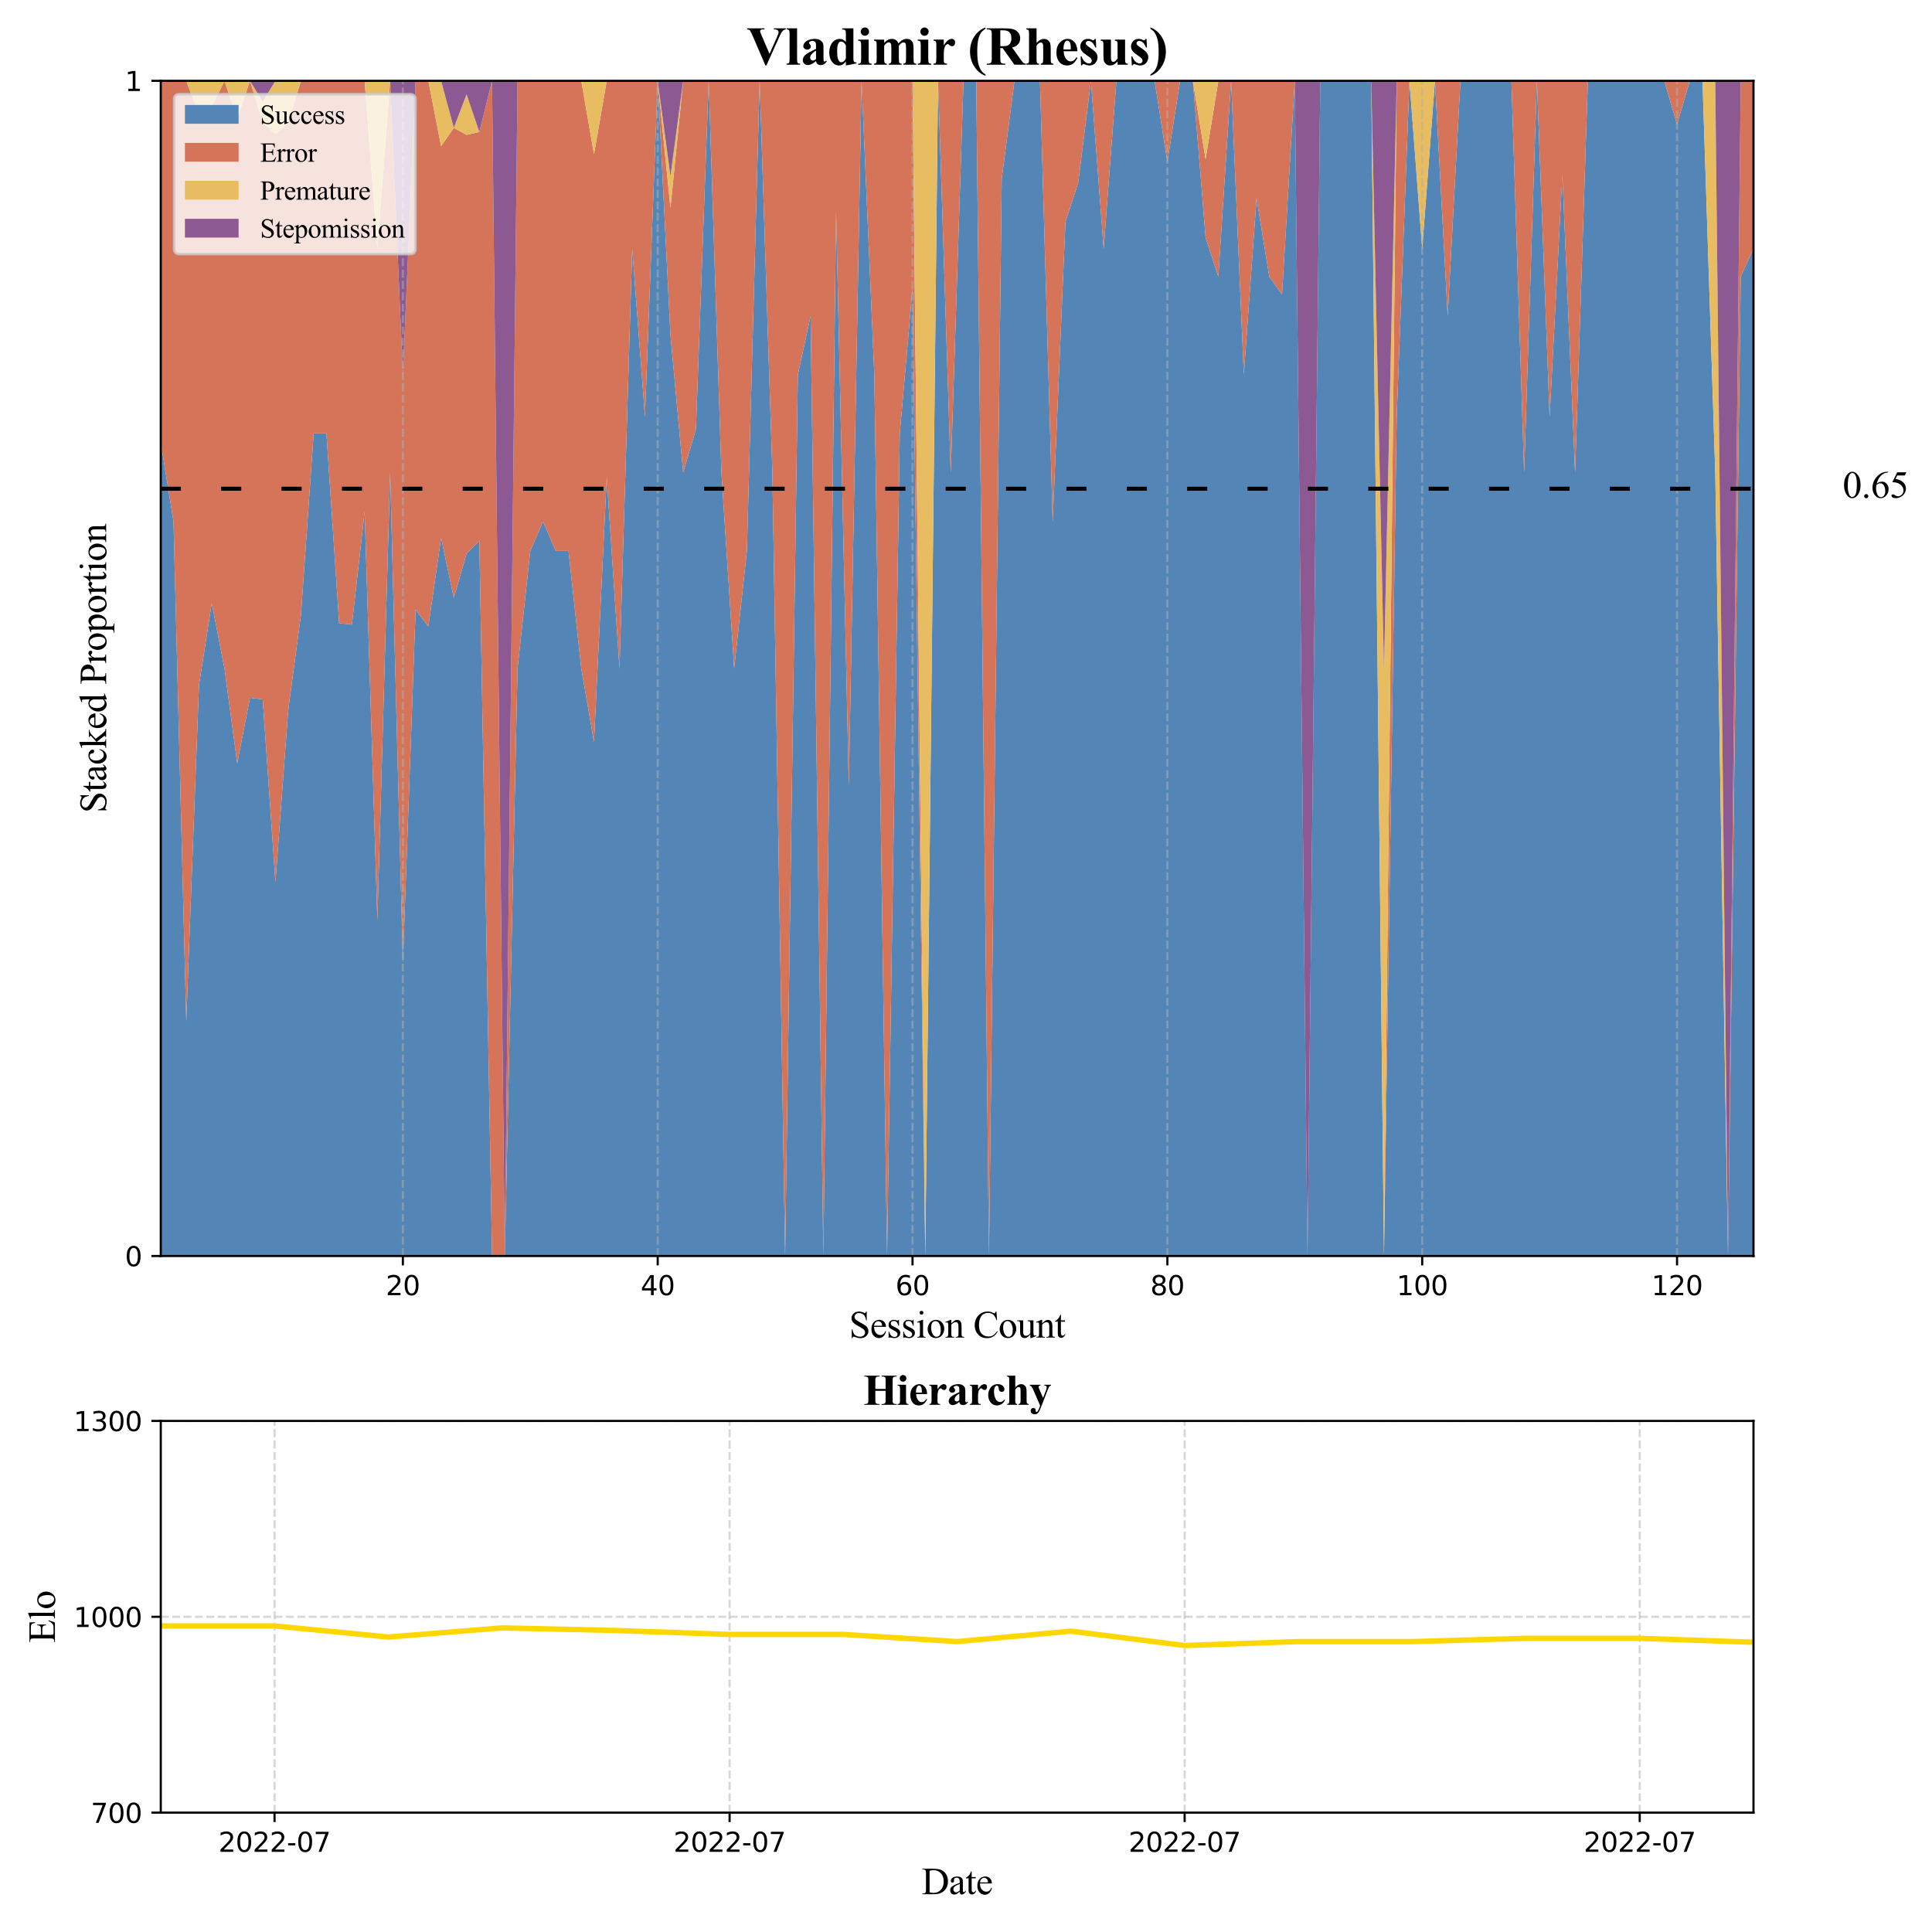 <?xml version="1.0" encoding="utf-8" standalone="no"?>
<!DOCTYPE svg PUBLIC "-//W3C//DTD SVG 1.1//EN"
  "http://www.w3.org/Graphics/SVG/1.1/DTD/svg11.dtd">
<svg xmlns:xlink="http://www.w3.org/1999/xlink" width="720pt" height="720pt" viewBox="0 0 720 720" xmlns="http://www.w3.org/2000/svg" version="1.1">
 <defs>
  <style type="text/css">*{stroke-linejoin: round; stroke-linecap: butt}</style>
 </defs>
 <g id="figure_1">
  <g id="patch_1">
   <path d="M 0 720 
L 720 720 
L 720 0 
L 0 0 
z
" style="fill: #ffffff"/>
  </g>
  <g id="axes_1">
   <g id="patch_2">
    <path d="M 59.915 468.075 
L 653.472 468.075 
L 653.472 30.12 
L 59.915 30.12 
z
" style="fill: #ffffff"/>
   </g>
   <g id="FillBetweenPolyCollection_1">
    <path d="M 59.915 164.875 
L 59.915 468.075 
L 64.663 468.075 
L 69.412 468.075 
L 74.16 468.075 
L 78.909 468.075 
L 83.657 468.075 
L 88.406 468.075 
L 93.154 468.075 
L 97.903 468.075 
L 102.651 468.075 
L 107.4 468.075 
L 112.148 468.075 
L 116.896 468.075 
L 121.645 468.075 
L 126.393 468.075 
L 131.142 468.075 
L 135.89 468.075 
L 140.639 468.075 
L 145.387 468.075 
L 150.136 468.075 
L 154.884 468.075 
L 159.633 468.075 
L 164.381 468.075 
L 169.129 468.075 
L 173.878 468.075 
L 178.626 468.075 
L 183.375 468.075 
L 188.123 468.075 
L 192.872 468.075 
L 197.62 468.075 
L 202.369 468.075 
L 207.117 468.075 
L 211.866 468.075 
L 216.614 468.075 
L 221.363 468.075 
L 226.111 468.075 
L 230.859 468.075 
L 235.608 468.075 
L 240.356 468.075 
L 245.105 468.075 
L 249.853 468.075 
L 254.602 468.075 
L 259.35 468.075 
L 264.099 468.075 
L 268.847 468.075 
L 273.596 468.075 
L 278.344 468.075 
L 283.092 468.075 
L 287.841 468.075 
L 292.589 468.075 
L 297.338 468.075 
L 302.086 468.075 
L 306.835 468.075 
L 311.583 468.075 
L 316.332 468.075 
L 321.08 468.075 
L 325.829 468.075 
L 330.577 468.075 
L 335.325 468.075 
L 340.074 468.075 
L 344.822 468.075 
L 349.571 468.075 
L 354.319 468.075 
L 359.068 468.075 
L 363.816 468.075 
L 368.565 468.075 
L 373.313 468.075 
L 378.062 468.075 
L 382.81 468.075 
L 387.558 468.075 
L 392.307 468.075 
L 397.055 468.075 
L 401.804 468.075 
L 406.552 468.075 
L 411.301 468.075 
L 416.049 468.075 
L 420.798 468.075 
L 425.546 468.075 
L 430.295 468.075 
L 435.043 468.075 
L 439.791 468.075 
L 444.54 468.075 
L 449.288 468.075 
L 454.037 468.075 
L 458.785 468.075 
L 463.534 468.075 
L 468.282 468.075 
L 473.031 468.075 
L 477.779 468.075 
L 482.528 468.075 
L 487.276 468.075 
L 492.024 468.075 
L 496.773 468.075 
L 501.521 468.075 
L 506.27 468.075 
L 511.018 468.075 
L 515.767 468.075 
L 520.515 468.075 
L 525.264 468.075 
L 530.012 468.075 
L 534.761 468.075 
L 539.509 468.075 
L 544.258 468.075 
L 549.006 468.075 
L 553.754 468.075 
L 558.503 468.075 
L 563.251 468.075 
L 568 468.075 
L 572.748 468.075 
L 577.497 468.075 
L 582.245 468.075 
L 586.994 468.075 
L 591.742 468.075 
L 596.491 468.075 
L 601.239 468.075 
L 605.987 468.075 
L 610.736 468.075 
L 615.484 468.075 
L 620.233 468.075 
L 624.981 468.075 
L 629.73 468.075 
L 634.478 468.075 
L 639.227 468.075 
L 643.975 468.075 
L 648.724 468.075 
L 653.472 468.075 
L 653.472 92.685 
L 653.472 92.685 
L 648.724 103.112 
L 643.975 468.075 
L 639.227 176.105 
L 634.478 30.12 
L 629.73 30.12 
L 624.981 46.341 
L 620.233 30.12 
L 615.484 30.12 
L 610.736 30.12 
L 605.987 30.12 
L 601.239 30.12 
L 596.491 30.12 
L 591.742 30.12 
L 586.994 176.105 
L 582.245 65.156 
L 577.497 155.25 
L 572.748 30.12 
L 568 176.105 
L 563.251 30.12 
L 558.503 30.12 
L 553.754 30.12 
L 549.006 30.12 
L 544.258 30.12 
L 539.509 117.711 
L 534.761 30.12 
L 530.012 92.685 
L 525.264 30.12 
L 520.515 155.25 
L 515.767 468.075 
L 511.018 30.12 
L 506.27 30.12 
L 501.521 30.12 
L 496.773 30.12 
L 492.024 30.12 
L 487.276 468.075 
L 482.528 30.12 
L 477.779 109.748 
L 473.031 103.112 
L 468.282 73.915 
L 463.534 139.609 
L 458.785 30.12 
L 454.037 103.112 
L 449.288 88.514 
L 444.54 30.12 
L 439.791 30.12 
L 435.043 60.324 
L 430.295 30.12 
L 425.546 30.12 
L 420.798 30.12 
L 416.049 30.12 
L 411.301 92.685 
L 406.552 30.12 
L 401.804 68.203 
L 397.055 82.675 
L 392.307 194.353 
L 387.558 30.12 
L 382.81 30.12 
L 378.062 30.12 
L 373.313 66.616 
L 368.565 468.075 
L 363.816 30.12 
L 359.068 30.12 
L 354.319 176.105 
L 349.571 30.12 
L 344.822 468.075 
L 340.074 107.406 
L 335.325 161.506 
L 330.577 468.075 
L 325.829 139.609 
L 321.08 30.12 
L 316.332 292.893 
L 311.583 78.782 
L 306.835 468.075 
L 302.086 117.711 
L 297.338 139.609 
L 292.589 468.075 
L 287.841 176.105 
L 283.092 30.12 
L 278.344 205.302 
L 273.596 249.097 
L 268.847 176.105 
L 264.099 30.12 
L 259.35 159.884 
L 254.602 176.105 
L 249.853 124.813 
L 245.105 30.12 
L 240.356 155.25 
L 235.608 92.685 
L 230.859 249.097 
L 226.111 177.93 
L 221.363 276.47 
L 216.614 249.097 
L 211.866 205.302 
L 207.117 205.302 
L 202.369 194.353 
L 197.62 205.302 
L 192.872 249.097 
L 188.123 468.075 
L 183.375 468.075 
L 178.626 201.494 
L 173.878 206.309 
L 169.129 222.82 
L 164.381 200.436 
L 159.633 233.456 
L 154.884 227.2 
L 150.136 358.586 
L 145.387 176.105 
L 140.639 342.945 
L 135.89 190.703 
L 131.142 232.756 
L 126.393 232.253 
L 121.645 161.506 
L 116.896 161.506 
L 112.148 229.19 
L 107.4 264.739 
L 102.651 328.726 
L 97.903 260.623 
L 93.154 260.046 
L 88.406 284.416 
L 83.657 249.097 
L 78.909 224.767 
L 74.16 255.354 
L 69.412 380.484 
L 64.663 194.353 
L 59.915 164.875 
z
" clip-path="url(#p91be5bbf79)" style="fill: #5386b6"/>
   </g>
   <g id="FillBetweenPolyCollection_2">
    <path d="M 59.915 30.12 
L 59.915 164.875 
L 64.663 194.353 
L 69.412 380.484 
L 74.16 255.354 
L 78.909 224.767 
L 83.657 249.097 
L 88.406 284.416 
L 93.154 260.046 
L 97.903 260.623 
L 102.651 328.726 
L 107.4 264.739 
L 112.148 229.19 
L 116.896 161.506 
L 121.645 161.506 
L 126.393 232.253 
L 131.142 232.756 
L 135.89 190.703 
L 140.639 342.945 
L 145.387 176.105 
L 150.136 358.586 
L 154.884 227.2 
L 159.633 233.456 
L 164.381 200.436 
L 169.129 222.82 
L 173.878 206.309 
L 178.626 201.494 
L 183.375 468.075 
L 188.123 468.075 
L 192.872 249.097 
L 197.62 205.302 
L 202.369 194.353 
L 207.117 205.302 
L 211.866 205.302 
L 216.614 249.097 
L 221.363 276.47 
L 226.111 177.93 
L 230.859 249.097 
L 235.608 92.685 
L 240.356 155.25 
L 245.105 30.12 
L 249.853 124.813 
L 254.602 176.105 
L 259.35 159.884 
L 264.099 30.12 
L 268.847 176.105 
L 273.596 249.097 
L 278.344 205.302 
L 283.092 30.12 
L 287.841 176.105 
L 292.589 468.075 
L 297.338 139.609 
L 302.086 117.711 
L 306.835 468.075 
L 311.583 78.782 
L 316.332 292.893 
L 321.08 30.12 
L 325.829 139.609 
L 330.577 468.075 
L 335.325 161.506 
L 340.074 107.406 
L 344.822 468.075 
L 349.571 30.12 
L 354.319 176.105 
L 359.068 30.12 
L 363.816 30.12 
L 368.565 468.075 
L 373.313 66.616 
L 378.062 30.12 
L 382.81 30.12 
L 387.558 30.12 
L 392.307 194.353 
L 397.055 82.675 
L 401.804 68.203 
L 406.552 30.12 
L 411.301 92.685 
L 416.049 30.12 
L 420.798 30.12 
L 425.546 30.12 
L 430.295 30.12 
L 435.043 60.324 
L 439.791 30.12 
L 444.54 30.12 
L 449.288 88.514 
L 454.037 103.112 
L 458.785 30.12 
L 463.534 139.609 
L 468.282 73.915 
L 473.031 103.112 
L 477.779 109.748 
L 482.528 30.12 
L 487.276 468.075 
L 492.024 30.12 
L 496.773 30.12 
L 501.521 30.12 
L 506.27 30.12 
L 511.018 30.12 
L 515.767 468.075 
L 520.515 155.25 
L 525.264 30.12 
L 530.012 92.685 
L 534.761 30.12 
L 539.509 117.711 
L 544.258 30.12 
L 549.006 30.12 
L 553.754 30.12 
L 558.503 30.12 
L 563.251 30.12 
L 568 176.105 
L 572.748 30.12 
L 577.497 155.25 
L 582.245 65.156 
L 586.994 176.105 
L 591.742 30.12 
L 596.491 30.12 
L 601.239 30.12 
L 605.987 30.12 
L 610.736 30.12 
L 615.484 30.12 
L 620.233 30.12 
L 624.981 46.341 
L 629.73 30.12 
L 634.478 30.12 
L 639.227 176.105 
L 643.975 468.075 
L 648.724 103.112 
L 653.472 92.685 
L 653.472 30.12 
L 653.472 30.12 
L 648.724 30.12 
L 643.975 468.075 
L 639.227 176.105 
L 634.478 30.12 
L 629.73 30.12 
L 624.981 30.12 
L 620.233 30.12 
L 615.484 30.12 
L 610.736 30.12 
L 605.987 30.12 
L 601.239 30.12 
L 596.491 30.12 
L 591.742 30.12 
L 586.994 30.12 
L 582.245 30.12 
L 577.497 30.12 
L 572.748 30.12 
L 568 30.12 
L 563.251 30.12 
L 558.503 30.12 
L 553.754 30.12 
L 549.006 30.12 
L 544.258 30.12 
L 539.509 30.12 
L 534.761 30.12 
L 530.012 92.685 
L 525.264 30.12 
L 520.515 30.12 
L 515.767 468.075 
L 511.018 30.12 
L 506.27 30.12 
L 501.521 30.12 
L 496.773 30.12 
L 492.024 30.12 
L 487.276 468.075 
L 482.528 30.12 
L 477.779 30.12 
L 473.031 30.12 
L 468.282 30.12 
L 463.534 30.12 
L 458.785 30.12 
L 454.037 30.12 
L 449.288 59.317 
L 444.54 30.12 
L 439.791 30.12 
L 435.043 30.12 
L 430.295 30.12 
L 425.546 30.12 
L 420.798 30.12 
L 416.049 30.12 
L 411.301 30.12 
L 406.552 30.12 
L 401.804 30.12 
L 397.055 30.12 
L 392.307 30.12 
L 387.558 30.12 
L 382.81 30.12 
L 378.062 30.12 
L 373.313 30.12 
L 368.565 30.12 
L 363.816 30.12 
L 359.068 30.12 
L 354.319 30.12 
L 349.571 30.12 
L 344.822 468.075 
L 340.074 30.12 
L 335.325 30.12 
L 330.577 30.12 
L 325.829 30.12 
L 321.08 30.12 
L 316.332 30.12 
L 311.583 30.12 
L 306.835 30.12 
L 302.086 30.12 
L 297.338 30.12 
L 292.589 30.12 
L 287.841 30.12 
L 283.092 30.12 
L 278.344 30.12 
L 273.596 30.12 
L 268.847 30.12 
L 264.099 30.12 
L 259.35 30.12 
L 254.602 30.12 
L 249.853 77.466 
L 245.105 30.12 
L 240.356 30.12 
L 235.608 30.12 
L 230.859 30.12 
L 226.111 30.12 
L 221.363 57.492 
L 216.614 30.12 
L 211.866 30.12 
L 207.117 30.12 
L 202.369 30.12 
L 197.62 30.12 
L 192.872 30.12 
L 188.123 468.075 
L 183.375 30.12 
L 178.626 49.162 
L 173.878 50.256 
L 169.129 47.638 
L 164.381 54.451 
L 159.633 30.12 
L 154.884 30.12 
L 150.136 139.609 
L 145.387 30.12 
L 140.639 92.685 
L 135.89 30.12 
L 131.142 30.12 
L 126.393 30.12 
L 121.645 30.12 
L 116.896 30.12 
L 112.148 30.12 
L 107.4 45.761 
L 102.651 50.027 
L 97.903 45.487 
L 93.154 30.12 
L 88.406 44.248 
L 83.657 30.12 
L 78.909 39.852 
L 74.16 42.633 
L 69.412 30.12 
L 64.663 30.12 
L 59.915 30.12 
z
" clip-path="url(#p91be5bbf79)" style="fill: #d57459"/>
   </g>
   <g id="FillBetweenPolyCollection_3">
    <path d="M 59.915 30.12 
L 59.915 30.12 
L 64.663 30.12 
L 69.412 30.12 
L 74.16 42.633 
L 78.909 39.852 
L 83.657 30.12 
L 88.406 44.248 
L 93.154 30.12 
L 97.903 45.487 
L 102.651 50.027 
L 107.4 45.761 
L 112.148 30.12 
L 116.896 30.12 
L 121.645 30.12 
L 126.393 30.12 
L 131.142 30.12 
L 135.89 30.12 
L 140.639 92.685 
L 145.387 30.12 
L 150.136 139.609 
L 154.884 30.12 
L 159.633 30.12 
L 164.381 54.451 
L 169.129 47.638 
L 173.878 50.256 
L 178.626 49.162 
L 183.375 30.12 
L 188.123 468.075 
L 192.872 30.12 
L 197.62 30.12 
L 202.369 30.12 
L 207.117 30.12 
L 211.866 30.12 
L 216.614 30.12 
L 221.363 57.492 
L 226.111 30.12 
L 230.859 30.12 
L 235.608 30.12 
L 240.356 30.12 
L 245.105 30.12 
L 249.853 77.466 
L 254.602 30.12 
L 259.35 30.12 
L 264.099 30.12 
L 268.847 30.12 
L 273.596 30.12 
L 278.344 30.12 
L 283.092 30.12 
L 287.841 30.12 
L 292.589 30.12 
L 297.338 30.12 
L 302.086 30.12 
L 306.835 30.12 
L 311.583 30.12 
L 316.332 30.12 
L 321.08 30.12 
L 325.829 30.12 
L 330.577 30.12 
L 335.325 30.12 
L 340.074 30.12 
L 344.822 468.075 
L 349.571 30.12 
L 354.319 30.12 
L 359.068 30.12 
L 363.816 30.12 
L 368.565 30.12 
L 373.313 30.12 
L 378.062 30.12 
L 382.81 30.12 
L 387.558 30.12 
L 392.307 30.12 
L 397.055 30.12 
L 401.804 30.12 
L 406.552 30.12 
L 411.301 30.12 
L 416.049 30.12 
L 420.798 30.12 
L 425.546 30.12 
L 430.295 30.12 
L 435.043 30.12 
L 439.791 30.12 
L 444.54 30.12 
L 449.288 59.317 
L 454.037 30.12 
L 458.785 30.12 
L 463.534 30.12 
L 468.282 30.12 
L 473.031 30.12 
L 477.779 30.12 
L 482.528 30.12 
L 487.276 468.075 
L 492.024 30.12 
L 496.773 30.12 
L 501.521 30.12 
L 506.27 30.12 
L 511.018 30.12 
L 515.767 468.075 
L 520.515 30.12 
L 525.264 30.12 
L 530.012 92.685 
L 534.761 30.12 
L 539.509 30.12 
L 544.258 30.12 
L 549.006 30.12 
L 553.754 30.12 
L 558.503 30.12 
L 563.251 30.12 
L 568 30.12 
L 572.748 30.12 
L 577.497 30.12 
L 582.245 30.12 
L 586.994 30.12 
L 591.742 30.12 
L 596.491 30.12 
L 601.239 30.12 
L 605.987 30.12 
L 610.736 30.12 
L 615.484 30.12 
L 620.233 30.12 
L 624.981 30.12 
L 629.73 30.12 
L 634.478 30.12 
L 639.227 176.105 
L 643.975 468.075 
L 648.724 30.12 
L 653.472 30.12 
L 653.472 30.12 
L 653.472 30.12 
L 648.724 30.12 
L 643.975 468.075 
L 639.227 30.12 
L 634.478 30.12 
L 629.73 30.12 
L 624.981 30.12 
L 620.233 30.12 
L 615.484 30.12 
L 610.736 30.12 
L 605.987 30.12 
L 601.239 30.12 
L 596.491 30.12 
L 591.742 30.12 
L 586.994 30.12 
L 582.245 30.12 
L 577.497 30.12 
L 572.748 30.12 
L 568 30.12 
L 563.251 30.12 
L 558.503 30.12 
L 553.754 30.12 
L 549.006 30.12 
L 544.258 30.12 
L 539.509 30.12 
L 534.761 30.12 
L 530.012 30.12 
L 525.264 30.12 
L 520.515 30.12 
L 515.767 249.097 
L 511.018 30.12 
L 506.27 30.12 
L 501.521 30.12 
L 496.773 30.12 
L 492.024 30.12 
L 487.276 468.075 
L 482.528 30.12 
L 477.779 30.12 
L 473.031 30.12 
L 468.282 30.12 
L 463.534 30.12 
L 458.785 30.12 
L 454.037 30.12 
L 449.288 30.12 
L 444.54 30.12 
L 439.791 30.12 
L 435.043 30.12 
L 430.295 30.12 
L 425.546 30.12 
L 420.798 30.12 
L 416.049 30.12 
L 411.301 30.12 
L 406.552 30.12 
L 401.804 30.12 
L 397.055 30.12 
L 392.307 30.12 
L 387.558 30.12 
L 382.81 30.12 
L 378.062 30.12 
L 373.313 30.12 
L 368.565 30.12 
L 363.816 30.12 
L 359.068 30.12 
L 354.319 30.12 
L 349.571 30.12 
L 344.822 30.12 
L 340.074 30.12 
L 335.325 30.12 
L 330.577 30.12 
L 325.829 30.12 
L 321.08 30.12 
L 316.332 30.12 
L 311.583 30.12 
L 306.835 30.12 
L 302.086 30.12 
L 297.338 30.12 
L 292.589 30.12 
L 287.841 30.12 
L 283.092 30.12 
L 278.344 30.12 
L 273.596 30.12 
L 268.847 30.12 
L 264.099 30.12 
L 259.35 30.12 
L 254.602 30.12 
L 249.853 65.63 
L 245.105 30.12 
L 240.356 30.12 
L 235.608 30.12 
L 230.859 30.12 
L 226.111 30.12 
L 221.363 30.12 
L 216.614 30.12 
L 211.866 30.12 
L 207.117 30.12 
L 202.369 30.12 
L 197.62 30.12 
L 192.872 30.12 
L 188.123 468.075 
L 183.375 30.12 
L 178.626 49.162 
L 173.878 35.154 
L 169.129 47.638 
L 164.381 30.12 
L 159.633 30.12 
L 154.884 30.12 
L 150.136 139.609 
L 145.387 30.12 
L 140.639 30.12 
L 135.89 30.12 
L 131.142 30.12 
L 126.393 30.12 
L 121.645 30.12 
L 116.896 30.12 
L 112.148 30.12 
L 107.4 30.12 
L 102.651 30.12 
L 97.903 37.803 
L 93.154 30.12 
L 88.406 30.12 
L 83.657 30.12 
L 78.909 30.12 
L 74.16 30.12 
L 69.412 30.12 
L 64.663 30.12 
L 59.915 30.12 
z
" clip-path="url(#p91be5bbf79)" style="fill: #e8bc60"/>
   </g>
   <g id="FillBetweenPolyCollection_4">
    <path d="M 59.915 30.12 
L 59.915 30.12 
L 64.663 30.12 
L 69.412 30.12 
L 74.16 30.12 
L 78.909 30.12 
L 83.657 30.12 
L 88.406 30.12 
L 93.154 30.12 
L 97.903 37.803 
L 102.651 30.12 
L 107.4 30.12 
L 112.148 30.12 
L 116.896 30.12 
L 121.645 30.12 
L 126.393 30.12 
L 131.142 30.12 
L 135.89 30.12 
L 140.639 30.12 
L 145.387 30.12 
L 150.136 139.609 
L 154.884 30.12 
L 159.633 30.12 
L 164.381 30.12 
L 169.129 47.638 
L 173.878 35.154 
L 178.626 49.162 
L 183.375 30.12 
L 188.123 468.075 
L 192.872 30.12 
L 197.62 30.12 
L 202.369 30.12 
L 207.117 30.12 
L 211.866 30.12 
L 216.614 30.12 
L 221.363 30.12 
L 226.111 30.12 
L 230.859 30.12 
L 235.608 30.12 
L 240.356 30.12 
L 245.105 30.12 
L 249.853 65.63 
L 254.602 30.12 
L 259.35 30.12 
L 264.099 30.12 
L 268.847 30.12 
L 273.596 30.12 
L 278.344 30.12 
L 283.092 30.12 
L 287.841 30.12 
L 292.589 30.12 
L 297.338 30.12 
L 302.086 30.12 
L 306.835 30.12 
L 311.583 30.12 
L 316.332 30.12 
L 321.08 30.12 
L 325.829 30.12 
L 330.577 30.12 
L 335.325 30.12 
L 340.074 30.12 
L 344.822 30.12 
L 349.571 30.12 
L 354.319 30.12 
L 359.068 30.12 
L 363.816 30.12 
L 368.565 30.12 
L 373.313 30.12 
L 378.062 30.12 
L 382.81 30.12 
L 387.558 30.12 
L 392.307 30.12 
L 397.055 30.12 
L 401.804 30.12 
L 406.552 30.12 
L 411.301 30.12 
L 416.049 30.12 
L 420.798 30.12 
L 425.546 30.12 
L 430.295 30.12 
L 435.043 30.12 
L 439.791 30.12 
L 444.54 30.12 
L 449.288 30.12 
L 454.037 30.12 
L 458.785 30.12 
L 463.534 30.12 
L 468.282 30.12 
L 473.031 30.12 
L 477.779 30.12 
L 482.528 30.12 
L 487.276 468.075 
L 492.024 30.12 
L 496.773 30.12 
L 501.521 30.12 
L 506.27 30.12 
L 511.018 30.12 
L 515.767 249.097 
L 520.515 30.12 
L 525.264 30.12 
L 530.012 30.12 
L 534.761 30.12 
L 539.509 30.12 
L 544.258 30.12 
L 549.006 30.12 
L 553.754 30.12 
L 558.503 30.12 
L 563.251 30.12 
L 568 30.12 
L 572.748 30.12 
L 577.497 30.12 
L 582.245 30.12 
L 586.994 30.12 
L 591.742 30.12 
L 596.491 30.12 
L 601.239 30.12 
L 605.987 30.12 
L 610.736 30.12 
L 615.484 30.12 
L 620.233 30.12 
L 624.981 30.12 
L 629.73 30.12 
L 634.478 30.12 
L 639.227 30.12 
L 643.975 468.075 
L 648.724 30.12 
L 653.472 30.12 
L 653.472 30.12 
L 653.472 30.12 
L 648.724 30.12 
L 643.975 30.12 
L 639.227 30.12 
L 634.478 30.12 
L 629.73 30.12 
L 624.981 30.12 
L 620.233 30.12 
L 615.484 30.12 
L 610.736 30.12 
L 605.987 30.12 
L 601.239 30.12 
L 596.491 30.12 
L 591.742 30.12 
L 586.994 30.12 
L 582.245 30.12 
L 577.497 30.12 
L 572.748 30.12 
L 568 30.12 
L 563.251 30.12 
L 558.503 30.12 
L 553.754 30.12 
L 549.006 30.12 
L 544.258 30.12 
L 539.509 30.12 
L 534.761 30.12 
L 530.012 30.12 
L 525.264 30.12 
L 520.515 30.12 
L 515.767 30.12 
L 511.018 30.12 
L 506.27 30.12 
L 501.521 30.12 
L 496.773 30.12 
L 492.024 30.12 
L 487.276 30.12 
L 482.528 30.12 
L 477.779 30.12 
L 473.031 30.12 
L 468.282 30.12 
L 463.534 30.12 
L 458.785 30.12 
L 454.037 30.12 
L 449.288 30.12 
L 444.54 30.12 
L 439.791 30.12 
L 435.043 30.12 
L 430.295 30.12 
L 425.546 30.12 
L 420.798 30.12 
L 416.049 30.12 
L 411.301 30.12 
L 406.552 30.12 
L 401.804 30.12 
L 397.055 30.12 
L 392.307 30.12 
L 387.558 30.12 
L 382.81 30.12 
L 378.062 30.12 
L 373.313 30.12 
L 368.565 30.12 
L 363.816 30.12 
L 359.068 30.12 
L 354.319 30.12 
L 349.571 30.12 
L 344.822 30.12 
L 340.074 30.12 
L 335.325 30.12 
L 330.577 30.12 
L 325.829 30.12 
L 321.08 30.12 
L 316.332 30.12 
L 311.583 30.12 
L 306.835 30.12 
L 302.086 30.12 
L 297.338 30.12 
L 292.589 30.12 
L 287.841 30.12 
L 283.092 30.12 
L 278.344 30.12 
L 273.596 30.12 
L 268.847 30.12 
L 264.099 30.12 
L 259.35 30.12 
L 254.602 30.12 
L 249.853 30.12 
L 245.105 30.12 
L 240.356 30.12 
L 235.608 30.12 
L 230.859 30.12 
L 226.111 30.12 
L 221.363 30.12 
L 216.614 30.12 
L 211.866 30.12 
L 207.117 30.12 
L 202.369 30.12 
L 197.62 30.12 
L 192.872 30.12 
L 188.123 30.12 
L 183.375 30.12 
L 178.626 30.12 
L 173.878 30.12 
L 169.129 30.12 
L 164.381 30.12 
L 159.633 30.12 
L 154.884 30.12 
L 150.136 30.12 
L 145.387 30.12 
L 140.639 30.12 
L 135.89 30.12 
L 131.142 30.12 
L 126.393 30.12 
L 121.645 30.12 
L 116.896 30.12 
L 112.148 30.12 
L 107.4 30.12 
L 102.651 30.12 
L 97.903 30.12 
L 93.154 30.12 
L 88.406 30.12 
L 83.657 30.12 
L 78.909 30.12 
L 74.16 30.12 
L 69.412 30.12 
L 64.663 30.12 
L 59.915 30.12 
z
" clip-path="url(#p91be5bbf79)" style="fill: #8d5993"/>
   </g>
   <g id="matplotlib.axis_1">
    <g id="xtick_1">
     <g id="line2d_1">
      <path d="M 150.136 468.075 
L 150.136 30.12 
" clip-path="url(#p91be5bbf79)" style="fill: none; stroke-dasharray: 2.96,1.28; stroke-dashoffset: 0; stroke: #b0b0b0; stroke-opacity: 0.5; stroke-width: 0.8"/>
     </g>
     <g id="line2d_2">
      <defs>
       <path id="mc7ade71f6d" d="M 0 0 
L 0 3.5 
" style="stroke: #000000; stroke-width: 0.8"/>
      </defs>
      <g>
       <use xlink:href="#mc7ade71f6d" x="150.136" y="468.075" style="stroke: #000000; stroke-width: 0.8"/>
      </g>
     </g>
     <g id="text_1">
      <!-- 20 -->
      <g transform="translate(143.773 482.673) scale(0.1 -0.1)">
       <defs>
        <path id="DejaVuSans-32" d="M 1228 531 
L 3431 531 
L 3431 0 
L 469 0 
L 469 531 
Q 828 903 1448 1529 
Q 2069 2156 2228 2338 
Q 2531 2678 2651 2914 
Q 2772 3150 2772 3378 
Q 2772 3750 2511 3984 
Q 2250 4219 1831 4219 
Q 1534 4219 1204 4116 
Q 875 4013 500 3803 
L 500 4441 
Q 881 4594 1212 4672 
Q 1544 4750 1819 4750 
Q 2544 4750 2975 4387 
Q 3406 4025 3406 3419 
Q 3406 3131 3298 2873 
Q 3191 2616 2906 2266 
Q 2828 2175 2409 1742 
Q 1991 1309 1228 531 
z
" transform="scale(0.016)"/>
        <path id="DejaVuSans-30" d="M 2034 4250 
Q 1547 4250 1301 3770 
Q 1056 3291 1056 2328 
Q 1056 1369 1301 889 
Q 1547 409 2034 409 
Q 2525 409 2770 889 
Q 3016 1369 3016 2328 
Q 3016 3291 2770 3770 
Q 2525 4250 2034 4250 
z
M 2034 4750 
Q 2819 4750 3233 4129 
Q 3647 3509 3647 2328 
Q 3647 1150 3233 529 
Q 2819 -91 2034 -91 
Q 1250 -91 836 529 
Q 422 1150 422 2328 
Q 422 3509 836 4129 
Q 1250 4750 2034 4750 
z
" transform="scale(0.016)"/>
       </defs>
       <use xlink:href="#DejaVuSans-32"/>
       <use xlink:href="#DejaVuSans-30" transform="translate(63.623 0)"/>
      </g>
     </g>
    </g>
    <g id="xtick_2">
     <g id="line2d_3">
      <path d="M 245.105 468.075 
L 245.105 30.12 
" clip-path="url(#p91be5bbf79)" style="fill: none; stroke-dasharray: 2.96,1.28; stroke-dashoffset: 0; stroke: #b0b0b0; stroke-opacity: 0.5; stroke-width: 0.8"/>
     </g>
     <g id="line2d_4">
      <g>
       <use xlink:href="#mc7ade71f6d" x="245.105" y="468.075" style="stroke: #000000; stroke-width: 0.8"/>
      </g>
     </g>
     <g id="text_2">
      <!-- 40 -->
      <g transform="translate(238.742 482.673) scale(0.1 -0.1)">
       <defs>
        <path id="DejaVuSans-34" d="M 2419 4116 
L 825 1625 
L 2419 1625 
L 2419 4116 
z
M 2253 4666 
L 3047 4666 
L 3047 1625 
L 3713 1625 
L 3713 1100 
L 3047 1100 
L 3047 0 
L 2419 0 
L 2419 1100 
L 313 1100 
L 313 1709 
L 2253 4666 
z
" transform="scale(0.016)"/>
       </defs>
       <use xlink:href="#DejaVuSans-34"/>
       <use xlink:href="#DejaVuSans-30" transform="translate(63.623 0)"/>
      </g>
     </g>
    </g>
    <g id="xtick_3">
     <g id="line2d_5">
      <path d="M 340.074 468.075 
L 340.074 30.12 
" clip-path="url(#p91be5bbf79)" style="fill: none; stroke-dasharray: 2.96,1.28; stroke-dashoffset: 0; stroke: #b0b0b0; stroke-opacity: 0.5; stroke-width: 0.8"/>
     </g>
     <g id="line2d_6">
      <g>
       <use xlink:href="#mc7ade71f6d" x="340.074" y="468.075" style="stroke: #000000; stroke-width: 0.8"/>
      </g>
     </g>
     <g id="text_3">
      <!-- 60 -->
      <g transform="translate(333.711 482.673) scale(0.1 -0.1)">
       <defs>
        <path id="DejaVuSans-36" d="M 2113 2584 
Q 1688 2584 1439 2293 
Q 1191 2003 1191 1497 
Q 1191 994 1439 701 
Q 1688 409 2113 409 
Q 2538 409 2786 701 
Q 3034 994 3034 1497 
Q 3034 2003 2786 2293 
Q 2538 2584 2113 2584 
z
M 3366 4563 
L 3366 3988 
Q 3128 4100 2886 4159 
Q 2644 4219 2406 4219 
Q 1781 4219 1451 3797 
Q 1122 3375 1075 2522 
Q 1259 2794 1537 2939 
Q 1816 3084 2150 3084 
Q 2853 3084 3261 2657 
Q 3669 2231 3669 1497 
Q 3669 778 3244 343 
Q 2819 -91 2113 -91 
Q 1303 -91 875 529 
Q 447 1150 447 2328 
Q 447 3434 972 4092 
Q 1497 4750 2381 4750 
Q 2619 4750 2861 4703 
Q 3103 4656 3366 4563 
z
" transform="scale(0.016)"/>
       </defs>
       <use xlink:href="#DejaVuSans-36"/>
       <use xlink:href="#DejaVuSans-30" transform="translate(63.623 0)"/>
      </g>
     </g>
    </g>
    <g id="xtick_4">
     <g id="line2d_7">
      <path d="M 435.043 468.075 
L 435.043 30.12 
" clip-path="url(#p91be5bbf79)" style="fill: none; stroke-dasharray: 2.96,1.28; stroke-dashoffset: 0; stroke: #b0b0b0; stroke-opacity: 0.5; stroke-width: 0.8"/>
     </g>
     <g id="line2d_8">
      <g>
       <use xlink:href="#mc7ade71f6d" x="435.043" y="468.075" style="stroke: #000000; stroke-width: 0.8"/>
      </g>
     </g>
     <g id="text_4">
      <!-- 80 -->
      <g transform="translate(428.681 482.673) scale(0.1 -0.1)">
       <defs>
        <path id="DejaVuSans-38" d="M 2034 2216 
Q 1584 2216 1326 1975 
Q 1069 1734 1069 1313 
Q 1069 891 1326 650 
Q 1584 409 2034 409 
Q 2484 409 2743 651 
Q 3003 894 3003 1313 
Q 3003 1734 2745 1975 
Q 2488 2216 2034 2216 
z
M 1403 2484 
Q 997 2584 770 2862 
Q 544 3141 544 3541 
Q 544 4100 942 4425 
Q 1341 4750 2034 4750 
Q 2731 4750 3128 4425 
Q 3525 4100 3525 3541 
Q 3525 3141 3298 2862 
Q 3072 2584 2669 2484 
Q 3125 2378 3379 2068 
Q 3634 1759 3634 1313 
Q 3634 634 3220 271 
Q 2806 -91 2034 -91 
Q 1263 -91 848 271 
Q 434 634 434 1313 
Q 434 1759 690 2068 
Q 947 2378 1403 2484 
z
M 1172 3481 
Q 1172 3119 1398 2916 
Q 1625 2713 2034 2713 
Q 2441 2713 2670 2916 
Q 2900 3119 2900 3481 
Q 2900 3844 2670 4047 
Q 2441 4250 2034 4250 
Q 1625 4250 1398 4047 
Q 1172 3844 1172 3481 
z
" transform="scale(0.016)"/>
       </defs>
       <use xlink:href="#DejaVuSans-38"/>
       <use xlink:href="#DejaVuSans-30" transform="translate(63.623 0)"/>
      </g>
     </g>
    </g>
    <g id="xtick_5">
     <g id="line2d_9">
      <path d="M 530.012 468.075 
L 530.012 30.12 
" clip-path="url(#p91be5bbf79)" style="fill: none; stroke-dasharray: 2.96,1.28; stroke-dashoffset: 0; stroke: #b0b0b0; stroke-opacity: 0.5; stroke-width: 0.8"/>
     </g>
     <g id="line2d_10">
      <g>
       <use xlink:href="#mc7ade71f6d" x="530.012" y="468.075" style="stroke: #000000; stroke-width: 0.8"/>
      </g>
     </g>
     <g id="text_5">
      <!-- 100 -->
      <g transform="translate(520.468 482.673) scale(0.1 -0.1)">
       <defs>
        <path id="DejaVuSans-31" d="M 794 531 
L 1825 531 
L 1825 4091 
L 703 3866 
L 703 4441 
L 1819 4666 
L 2450 4666 
L 2450 531 
L 3481 531 
L 3481 0 
L 794 0 
L 794 531 
z
" transform="scale(0.016)"/>
       </defs>
       <use xlink:href="#DejaVuSans-31"/>
       <use xlink:href="#DejaVuSans-30" transform="translate(63.623 0)"/>
       <use xlink:href="#DejaVuSans-30" transform="translate(127.246 0)"/>
      </g>
     </g>
    </g>
    <g id="xtick_6">
     <g id="line2d_11">
      <path d="M 624.981 468.075 
L 624.981 30.12 
" clip-path="url(#p91be5bbf79)" style="fill: none; stroke-dasharray: 2.96,1.28; stroke-dashoffset: 0; stroke: #b0b0b0; stroke-opacity: 0.5; stroke-width: 0.8"/>
     </g>
     <g id="line2d_12">
      <g>
       <use xlink:href="#mc7ade71f6d" x="624.981" y="468.075" style="stroke: #000000; stroke-width: 0.8"/>
      </g>
     </g>
     <g id="text_6">
      <!-- 120 -->
      <g transform="translate(615.438 482.673) scale(0.1 -0.1)">
       <use xlink:href="#DejaVuSans-31"/>
       <use xlink:href="#DejaVuSans-32" transform="translate(63.623 0)"/>
       <use xlink:href="#DejaVuSans-30" transform="translate(127.246 0)"/>
      </g>
     </g>
    </g>
    <g id="text_7">
     <!-- Session Count -->
     <g transform="translate(316.436 498.474) scale(0.14 -0.14)">
      <defs>
       <path id="TimesNewRomanPSMT-53" d="M 2934 4334 
L 2934 2869 
L 2819 2869 
Q 2763 3291 2617 3541 
Q 2472 3791 2203 3937 
Q 1934 4084 1647 4084 
Q 1322 4084 1109 3886 
Q 897 3688 897 3434 
Q 897 3241 1031 3081 
Q 1225 2847 1953 2456 
Q 2547 2138 2764 1967 
Q 2981 1797 3098 1565 
Q 3216 1334 3216 1081 
Q 3216 600 2842 251 
Q 2469 -97 1881 -97 
Q 1697 -97 1534 -69 
Q 1438 -53 1133 45 
Q 828 144 747 144 
Q 669 144 623 97 
Q 578 50 556 -97 
L 441 -97 
L 441 1356 
L 556 1356 
Q 638 900 775 673 
Q 913 447 1195 297 
Q 1478 147 1816 147 
Q 2206 147 2432 353 
Q 2659 559 2659 841 
Q 2659 997 2573 1156 
Q 2488 1316 2306 1453 
Q 2184 1547 1640 1851 
Q 1097 2156 867 2337 
Q 638 2519 519 2737 
Q 400 2956 400 3219 
Q 400 3675 750 4004 
Q 1100 4334 1641 4334 
Q 1978 4334 2356 4169 
Q 2531 4091 2603 4091 
Q 2684 4091 2736 4139 
Q 2788 4188 2819 4334 
L 2934 4334 
z
" transform="scale(0.016)"/>
       <path id="TimesNewRomanPSMT-65" d="M 681 1784 
Q 678 1147 991 784 
Q 1303 422 1725 422 
Q 2006 422 2214 576 
Q 2422 731 2563 1106 
L 2659 1044 
Q 2594 616 2278 264 
Q 1963 -88 1488 -88 
Q 972 -88 605 314 
Q 238 716 238 1394 
Q 238 2128 614 2539 
Q 991 2950 1559 2950 
Q 2041 2950 2350 2633 
Q 2659 2316 2659 1784 
L 681 1784 
z
M 681 1966 
L 2006 1966 
Q 1991 2241 1941 2353 
Q 1863 2528 1708 2628 
Q 1553 2728 1384 2728 
Q 1125 2728 920 2526 
Q 716 2325 681 1966 
z
" transform="scale(0.016)"/>
       <path id="TimesNewRomanPSMT-73" d="M 2050 2947 
L 2050 1972 
L 1947 1972 
Q 1828 2431 1642 2597 
Q 1456 2763 1169 2763 
Q 950 2763 815 2647 
Q 681 2531 681 2391 
Q 681 2216 781 2091 
Q 878 1963 1175 1819 
L 1631 1597 
Q 2266 1288 2266 781 
Q 2266 391 1970 151 
Q 1675 -88 1309 -88 
Q 1047 -88 709 6 
Q 606 38 541 38 
Q 469 38 428 -44 
L 325 -44 
L 325 978 
L 428 978 
Q 516 541 762 319 
Q 1009 97 1316 97 
Q 1531 97 1667 223 
Q 1803 350 1803 528 
Q 1803 744 1651 891 
Q 1500 1038 1047 1263 
Q 594 1488 453 1669 
Q 313 1847 313 2119 
Q 313 2472 555 2709 
Q 797 2947 1181 2947 
Q 1350 2947 1591 2875 
Q 1750 2828 1803 2828 
Q 1853 2828 1881 2850 
Q 1909 2872 1947 2947 
L 2050 2947 
z
" transform="scale(0.016)"/>
       <path id="TimesNewRomanPSMT-69" d="M 928 4444 
Q 1059 4444 1151 4351 
Q 1244 4259 1244 4128 
Q 1244 3997 1151 3903 
Q 1059 3809 928 3809 
Q 797 3809 703 3903 
Q 609 3997 609 4128 
Q 609 4259 701 4351 
Q 794 4444 928 4444 
z
M 1188 2947 
L 1188 647 
Q 1188 378 1227 289 
Q 1266 200 1342 156 
Q 1419 113 1622 113 
L 1622 0 
L 231 0 
L 231 113 
Q 441 113 512 153 
Q 584 194 626 287 
Q 669 381 669 647 
L 669 1750 
Q 669 2216 641 2353 
Q 619 2453 572 2492 
Q 525 2531 444 2531 
Q 356 2531 231 2484 
L 188 2597 
L 1050 2947 
L 1188 2947 
z
" transform="scale(0.016)"/>
       <path id="TimesNewRomanPSMT-6f" d="M 1600 2947 
Q 2250 2947 2644 2453 
Q 2978 2031 2978 1484 
Q 2978 1100 2793 706 
Q 2609 313 2286 112 
Q 1963 -88 1566 -88 
Q 919 -88 538 428 
Q 216 863 216 1403 
Q 216 1797 411 2186 
Q 606 2575 925 2761 
Q 1244 2947 1600 2947 
z
M 1503 2744 
Q 1338 2744 1170 2645 
Q 1003 2547 900 2300 
Q 797 2053 797 1666 
Q 797 1041 1045 587 
Q 1294 134 1700 134 
Q 2003 134 2200 384 
Q 2397 634 2397 1244 
Q 2397 2006 2069 2444 
Q 1847 2744 1503 2744 
z
" transform="scale(0.016)"/>
       <path id="TimesNewRomanPSMT-6e" d="M 1034 2341 
Q 1538 2947 1994 2947 
Q 2228 2947 2397 2830 
Q 2566 2713 2666 2444 
Q 2734 2256 2734 1869 
L 2734 647 
Q 2734 375 2778 278 
Q 2813 200 2889 156 
Q 2966 113 3172 113 
L 3172 0 
L 1756 0 
L 1756 113 
L 1816 113 
Q 2016 113 2095 173 
Q 2175 234 2206 353 
Q 2219 400 2219 647 
L 2219 1819 
Q 2219 2209 2117 2386 
Q 2016 2563 1775 2563 
Q 1403 2563 1034 2156 
L 1034 647 
Q 1034 356 1069 288 
Q 1113 197 1189 155 
Q 1266 113 1500 113 
L 1500 0 
L 84 0 
L 84 113 
L 147 113 
Q 366 113 442 223 
Q 519 334 519 647 
L 519 1709 
Q 519 2225 495 2337 
Q 472 2450 423 2490 
Q 375 2531 294 2531 
Q 206 2531 84 2484 
L 38 2597 
L 900 2947 
L 1034 2947 
L 1034 2341 
z
" transform="scale(0.016)"/>
       <path id="TimesNewRomanPSMT-20" transform="scale(0.016)"/>
       <path id="TimesNewRomanPSMT-43" d="M 3853 4334 
L 3950 2894 
L 3853 2894 
Q 3659 3541 3300 3825 
Q 2941 4109 2438 4109 
Q 2016 4109 1675 3895 
Q 1334 3681 1139 3212 
Q 944 2744 944 2047 
Q 944 1472 1128 1050 
Q 1313 628 1683 403 
Q 2053 178 2528 178 
Q 2941 178 3256 354 
Q 3572 531 3950 1056 
L 4047 994 
Q 3728 428 3303 165 
Q 2878 -97 2294 -97 
Q 1241 -97 663 684 
Q 231 1266 231 2053 
Q 231 2688 515 3219 
Q 800 3750 1298 4042 
Q 1797 4334 2388 4334 
Q 2847 4334 3294 4109 
Q 3425 4041 3481 4041 
Q 3566 4041 3628 4100 
Q 3709 4184 3744 4334 
L 3853 4334 
z
" transform="scale(0.016)"/>
       <path id="TimesNewRomanPSMT-75" d="M 2709 2863 
L 2709 1128 
Q 2709 631 2732 520 
Q 2756 409 2807 365 
Q 2859 322 2928 322 
Q 3025 322 3147 375 
L 3191 266 
L 2334 -88 
L 2194 -88 
L 2194 519 
Q 1825 119 1631 15 
Q 1438 -88 1222 -88 
Q 981 -88 804 51 
Q 628 191 559 409 
Q 491 628 491 1028 
L 491 2306 
Q 491 2509 447 2587 
Q 403 2666 317 2708 
Q 231 2750 6 2747 
L 6 2863 
L 1009 2863 
L 1009 947 
Q 1009 547 1148 422 
Q 1288 297 1484 297 
Q 1619 297 1789 381 
Q 1959 466 2194 703 
L 2194 2325 
Q 2194 2569 2105 2655 
Q 2016 2741 1734 2747 
L 1734 2863 
L 2709 2863 
z
" transform="scale(0.016)"/>
       <path id="TimesNewRomanPSMT-74" d="M 1031 3803 
L 1031 2863 
L 1700 2863 
L 1700 2644 
L 1031 2644 
L 1031 788 
Q 1031 509 1111 412 
Q 1191 316 1316 316 
Q 1419 316 1516 380 
Q 1613 444 1666 569 
L 1788 569 
Q 1678 263 1478 108 
Q 1278 -47 1066 -47 
Q 922 -47 784 33 
Q 647 113 581 261 
Q 516 409 516 719 
L 516 2644 
L 63 2644 
L 63 2747 
Q 234 2816 414 2980 
Q 594 3144 734 3369 
Q 806 3488 934 3803 
L 1031 3803 
z
" transform="scale(0.016)"/>
      </defs>
      <use xlink:href="#TimesNewRomanPSMT-53"/>
      <use xlink:href="#TimesNewRomanPSMT-65" transform="translate(55.615 0)"/>
      <use xlink:href="#TimesNewRomanPSMT-73" transform="translate(100 0)"/>
      <use xlink:href="#TimesNewRomanPSMT-73" transform="translate(138.916 0)"/>
      <use xlink:href="#TimesNewRomanPSMT-69" transform="translate(177.832 0)"/>
      <use xlink:href="#TimesNewRomanPSMT-6f" transform="translate(205.615 0)"/>
      <use xlink:href="#TimesNewRomanPSMT-6e" transform="translate(255.615 0)"/>
      <use xlink:href="#TimesNewRomanPSMT-20" transform="translate(305.615 0)"/>
      <use xlink:href="#TimesNewRomanPSMT-43" transform="translate(330.615 0)"/>
      <use xlink:href="#TimesNewRomanPSMT-6f" transform="translate(397.314 0)"/>
      <use xlink:href="#TimesNewRomanPSMT-75" transform="translate(447.314 0)"/>
      <use xlink:href="#TimesNewRomanPSMT-6e" transform="translate(497.314 0)"/>
      <use xlink:href="#TimesNewRomanPSMT-74" transform="translate(547.314 0)"/>
     </g>
    </g>
   </g>
   <g id="matplotlib.axis_2">
    <g id="ytick_1">
     <g id="line2d_13">
      <path d="M 59.915 468.075 
L 653.472 468.075 
" clip-path="url(#p91be5bbf79)" style="fill: none; stroke-dasharray: 2.96,1.28; stroke-dashoffset: 0; stroke: #b0b0b0; stroke-opacity: 0.5; stroke-width: 0.8"/>
     </g>
     <g id="line2d_14">
      <defs>
       <path id="ma8c6a326cf" d="M 0 0 
L -3.5 0 
" style="stroke: #000000; stroke-width: 0.8"/>
      </defs>
      <g>
       <use xlink:href="#ma8c6a326cf" x="59.915" y="468.075" style="stroke: #000000; stroke-width: 0.8"/>
      </g>
     </g>
     <g id="text_8">
      <!-- 0 -->
      <g transform="translate(46.553 471.874) scale(0.1 -0.1)">
       <use xlink:href="#DejaVuSans-30"/>
      </g>
     </g>
    </g>
    <g id="ytick_2">
     <g id="line2d_15">
      <path d="M 59.915 30.12 
L 653.472 30.12 
" clip-path="url(#p91be5bbf79)" style="fill: none; stroke-dasharray: 2.96,1.28; stroke-dashoffset: 0; stroke: #b0b0b0; stroke-opacity: 0.5; stroke-width: 0.8"/>
     </g>
     <g id="line2d_16">
      <g>
       <use xlink:href="#ma8c6a326cf" x="59.915" y="30.12" style="stroke: #000000; stroke-width: 0.8"/>
      </g>
     </g>
     <g id="text_9">
      <!-- 1 -->
      <g transform="translate(46.553 33.919) scale(0.1 -0.1)">
       <use xlink:href="#DejaVuSans-31"/>
      </g>
     </g>
    </g>
    <g id="text_10">
     <!-- Stacked Proportion -->
     <g transform="translate(39.558 302.95) rotate(-90) scale(0.14 -0.14)">
      <defs>
       <path id="TimesNewRomanPSMT-61" d="M 1822 413 
Q 1381 72 1269 19 
Q 1100 -59 909 -59 
Q 613 -59 420 144 
Q 228 347 228 678 
Q 228 888 322 1041 
Q 450 1253 767 1440 
Q 1084 1628 1822 1897 
L 1822 2009 
Q 1822 2438 1686 2597 
Q 1550 2756 1291 2756 
Q 1094 2756 978 2650 
Q 859 2544 859 2406 
L 866 2225 
Q 866 2081 792 2003 
Q 719 1925 600 1925 
Q 484 1925 411 2006 
Q 338 2088 338 2228 
Q 338 2497 613 2722 
Q 888 2947 1384 2947 
Q 1766 2947 2009 2819 
Q 2194 2722 2281 2516 
Q 2338 2381 2338 1966 
L 2338 994 
Q 2338 584 2353 492 
Q 2369 400 2405 369 
Q 2441 338 2488 338 
Q 2538 338 2575 359 
Q 2641 400 2828 588 
L 2828 413 
Q 2478 -56 2159 -56 
Q 2006 -56 1915 50 
Q 1825 156 1822 413 
z
M 1822 616 
L 1822 1706 
Q 1350 1519 1213 1441 
Q 966 1303 859 1153 
Q 753 1003 753 825 
Q 753 600 887 451 
Q 1022 303 1197 303 
Q 1434 303 1822 616 
z
" transform="scale(0.016)"/>
       <path id="TimesNewRomanPSMT-63" d="M 2631 1088 
Q 2516 522 2178 217 
Q 1841 -88 1431 -88 
Q 944 -88 581 321 
Q 219 731 219 1428 
Q 219 2103 620 2525 
Q 1022 2947 1584 2947 
Q 2006 2947 2278 2723 
Q 2550 2500 2550 2259 
Q 2550 2141 2473 2067 
Q 2397 1994 2259 1994 
Q 2075 1994 1981 2113 
Q 1928 2178 1911 2362 
Q 1894 2547 1784 2644 
Q 1675 2738 1481 2738 
Q 1169 2738 978 2506 
Q 725 2200 725 1697 
Q 725 1184 976 792 
Q 1228 400 1656 400 
Q 1963 400 2206 609 
Q 2378 753 2541 1131 
L 2631 1088 
z
" transform="scale(0.016)"/>
       <path id="TimesNewRomanPSMT-6b" d="M 1047 4444 
L 1047 1594 
L 1775 2259 
Q 2006 2472 2044 2528 
Q 2069 2566 2069 2603 
Q 2069 2666 2017 2711 
Q 1966 2756 1847 2763 
L 1847 2863 
L 3091 2863 
L 3091 2763 
Q 2834 2756 2664 2684 
Q 2494 2613 2291 2428 
L 1556 1750 
L 2291 822 
Q 2597 438 2703 334 
Q 2853 188 2966 144 
Q 3044 113 3238 113 
L 3238 0 
L 1847 0 
L 1847 113 
Q 1966 116 2008 148 
Q 2050 181 2050 241 
Q 2050 313 1925 472 
L 1047 1594 
L 1047 644 
Q 1047 366 1086 278 
Q 1125 191 1197 153 
Q 1269 116 1509 113 
L 1509 0 
L 53 0 
L 53 113 
Q 272 113 381 166 
Q 447 200 481 272 
Q 528 375 528 628 
L 528 3234 
Q 528 3731 506 3842 
Q 484 3953 434 3995 
Q 384 4038 303 4038 
Q 238 4038 106 3984 
L 53 4094 
L 903 4444 
L 1047 4444 
z
" transform="scale(0.016)"/>
       <path id="TimesNewRomanPSMT-64" d="M 2222 322 
Q 2013 103 1813 7 
Q 1613 -88 1381 -88 
Q 913 -88 563 304 
Q 213 697 213 1313 
Q 213 1928 600 2439 
Q 988 2950 1597 2950 
Q 1975 2950 2222 2709 
L 2222 3238 
Q 2222 3728 2198 3840 
Q 2175 3953 2125 3993 
Q 2075 4034 2000 4034 
Q 1919 4034 1784 3984 
L 1744 4094 
L 2597 4444 
L 2738 4444 
L 2738 1134 
Q 2738 631 2761 520 
Q 2784 409 2836 365 
Q 2888 322 2956 322 
Q 3041 322 3181 375 
L 3216 266 
L 2366 -88 
L 2222 -88 
L 2222 322 
z
M 2222 541 
L 2222 2016 
Q 2203 2228 2109 2403 
Q 2016 2578 1861 2667 
Q 1706 2756 1559 2756 
Q 1284 2756 1069 2509 
Q 784 2184 784 1559 
Q 784 928 1059 592 
Q 1334 256 1672 256 
Q 1956 256 2222 541 
z
" transform="scale(0.016)"/>
       <path id="TimesNewRomanPSMT-50" d="M 1313 1984 
L 1313 750 
Q 1313 350 1400 253 
Q 1519 116 1759 116 
L 1922 116 
L 1922 0 
L 106 0 
L 106 116 
L 266 116 
Q 534 116 650 291 
Q 713 388 713 750 
L 713 3488 
Q 713 3888 628 3984 
Q 506 4122 266 4122 
L 106 4122 
L 106 4238 
L 1659 4238 
Q 2228 4238 2556 4120 
Q 2884 4003 3109 3725 
Q 3334 3447 3334 3066 
Q 3334 2547 2992 2222 
Q 2650 1897 2025 1897 
Q 1872 1897 1694 1919 
Q 1516 1941 1313 1984 
z
M 1313 2163 
Q 1478 2131 1606 2115 
Q 1734 2100 1825 2100 
Q 2150 2100 2386 2351 
Q 2622 2603 2622 3003 
Q 2622 3278 2509 3514 
Q 2397 3750 2190 3867 
Q 1984 3984 1722 3984 
Q 1563 3984 1313 3925 
L 1313 2163 
z
" transform="scale(0.016)"/>
       <path id="TimesNewRomanPSMT-72" d="M 1038 2947 
L 1038 2303 
Q 1397 2947 1775 2947 
Q 1947 2947 2059 2842 
Q 2172 2738 2172 2600 
Q 2172 2478 2090 2393 
Q 2009 2309 1897 2309 
Q 1788 2309 1652 2417 
Q 1516 2525 1450 2525 
Q 1394 2525 1328 2463 
Q 1188 2334 1038 2041 
L 1038 669 
Q 1038 431 1097 309 
Q 1138 225 1241 169 
Q 1344 113 1538 113 
L 1538 0 
L 72 0 
L 72 113 
Q 291 113 397 181 
Q 475 231 506 341 
Q 522 394 522 644 
L 522 1753 
Q 522 2253 501 2348 
Q 481 2444 426 2487 
Q 372 2531 291 2531 
Q 194 2531 72 2484 
L 41 2597 
L 906 2947 
L 1038 2947 
z
" transform="scale(0.016)"/>
       <path id="TimesNewRomanPSMT-70" d="M -6 2578 
L 875 2934 
L 994 2934 
L 994 2266 
Q 1216 2644 1439 2795 
Q 1663 2947 1909 2947 
Q 2341 2947 2628 2609 
Q 2981 2197 2981 1534 
Q 2981 794 2556 309 
Q 2206 -88 1675 -88 
Q 1444 -88 1275 -22 
Q 1150 25 994 166 
L 994 -706 
Q 994 -1000 1030 -1079 
Q 1066 -1159 1155 -1206 
Q 1244 -1253 1478 -1253 
L 1478 -1369 
L -22 -1369 
L -22 -1253 
L 56 -1253 
Q 228 -1256 350 -1188 
Q 409 -1153 442 -1076 
Q 475 -1000 475 -688 
L 475 2019 
Q 475 2297 450 2372 
Q 425 2447 370 2484 
Q 316 2522 222 2522 
Q 147 2522 31 2478 
L -6 2578 
z
M 994 2081 
L 994 1013 
Q 994 666 1022 556 
Q 1066 375 1236 237 
Q 1406 100 1666 100 
Q 1978 100 2172 344 
Q 2425 663 2425 1241 
Q 2425 1897 2138 2250 
Q 1938 2494 1663 2494 
Q 1513 2494 1366 2419 
Q 1253 2363 994 2081 
z
" transform="scale(0.016)"/>
      </defs>
      <use xlink:href="#TimesNewRomanPSMT-53"/>
      <use xlink:href="#TimesNewRomanPSMT-74" transform="translate(55.615 0)"/>
      <use xlink:href="#TimesNewRomanPSMT-61" transform="translate(83.398 0)"/>
      <use xlink:href="#TimesNewRomanPSMT-63" transform="translate(127.783 0)"/>
      <use xlink:href="#TimesNewRomanPSMT-6b" transform="translate(172.168 0)"/>
      <use xlink:href="#TimesNewRomanPSMT-65" transform="translate(222.168 0)"/>
      <use xlink:href="#TimesNewRomanPSMT-64" transform="translate(266.553 0)"/>
      <use xlink:href="#TimesNewRomanPSMT-20" transform="translate(316.553 0)"/>
      <use xlink:href="#TimesNewRomanPSMT-50" transform="translate(341.553 0)"/>
      <use xlink:href="#TimesNewRomanPSMT-72" transform="translate(397.168 0)"/>
      <use xlink:href="#TimesNewRomanPSMT-6f" transform="translate(430.469 0)"/>
      <use xlink:href="#TimesNewRomanPSMT-70" transform="translate(480.469 0)"/>
      <use xlink:href="#TimesNewRomanPSMT-6f" transform="translate(530.469 0)"/>
      <use xlink:href="#TimesNewRomanPSMT-72" transform="translate(580.469 0)"/>
      <use xlink:href="#TimesNewRomanPSMT-74" transform="translate(613.77 0)"/>
      <use xlink:href="#TimesNewRomanPSMT-69" transform="translate(641.553 0)"/>
      <use xlink:href="#TimesNewRomanPSMT-6f" transform="translate(669.336 0)"/>
      <use xlink:href="#TimesNewRomanPSMT-6e" transform="translate(719.336 0)"/>
     </g>
    </g>
   </g>
   <g id="line2d_17">
    <path d="M 59.915 182.128 
L 653.472 182.128 
" clip-path="url(#p91be5bbf79)" style="fill: none; stroke-dasharray: 7.5,15; stroke-dashoffset: 0; stroke: #000000; stroke-width: 1.5"/>
   </g>
   <g id="patch_3">
    <path d="M 59.915 468.075 
L 59.915 30.12 
" style="fill: none; stroke: #000000; stroke-width: 0.8; stroke-linejoin: miter; stroke-linecap: square"/>
   </g>
   <g id="patch_4">
    <path d="M 653.472 468.075 
L 653.472 30.12 
" style="fill: none; stroke: #000000; stroke-width: 0.8; stroke-linejoin: miter; stroke-linecap: square"/>
   </g>
   <g id="patch_5">
    <path d="M 59.915 468.075 
L 653.472 468.075 
" style="fill: none; stroke: #000000; stroke-width: 0.8; stroke-linejoin: miter; stroke-linecap: square"/>
   </g>
   <g id="patch_6">
    <path d="M 59.915 30.12 
L 653.472 30.12 
" style="fill: none; stroke: #000000; stroke-width: 0.8; stroke-linejoin: miter; stroke-linecap: square"/>
   </g>
   <g id="text_11">
    <!-- 0.65 -->
    <g transform="translate(686.711 185.491) scale(0.14 -0.14)">
     <defs>
      <path id="TimesNewRomanPSMT-30" d="M 231 2094 
Q 231 2819 450 3342 
Q 669 3866 1031 4122 
Q 1313 4325 1613 4325 
Q 2100 4325 2488 3828 
Q 2972 3213 2972 2159 
Q 2972 1422 2759 906 
Q 2547 391 2217 158 
Q 1888 -75 1581 -75 
Q 975 -75 572 641 
Q 231 1244 231 2094 
z
M 844 2016 
Q 844 1141 1059 588 
Q 1238 122 1591 122 
Q 1759 122 1940 273 
Q 2122 425 2216 781 
Q 2359 1319 2359 2297 
Q 2359 3022 2209 3506 
Q 2097 3866 1919 4016 
Q 1791 4119 1609 4119 
Q 1397 4119 1231 3928 
Q 1006 3669 925 3112 
Q 844 2556 844 2016 
z
" transform="scale(0.016)"/>
      <path id="TimesNewRomanPSMT-2e" d="M 800 606 
Q 947 606 1047 504 
Q 1147 403 1147 259 
Q 1147 116 1045 14 
Q 944 -88 800 -88 
Q 656 -88 554 14 
Q 453 116 453 259 
Q 453 406 554 506 
Q 656 606 800 606 
z
" transform="scale(0.016)"/>
      <path id="TimesNewRomanPSMT-36" d="M 2869 4325 
L 2869 4209 
Q 2456 4169 2195 4045 
Q 1934 3922 1679 3669 
Q 1425 3416 1258 3105 
Q 1091 2794 978 2366 
Q 1428 2675 1881 2675 
Q 2316 2675 2634 2325 
Q 2953 1975 2953 1425 
Q 2953 894 2631 456 
Q 2244 -75 1606 -75 
Q 1172 -75 869 213 
Q 275 772 275 1663 
Q 275 2231 503 2743 
Q 731 3256 1154 3653 
Q 1578 4050 1965 4187 
Q 2353 4325 2688 4325 
L 2869 4325 
z
M 925 2138 
Q 869 1716 869 1456 
Q 869 1156 980 804 
Q 1091 453 1309 247 
Q 1469 100 1697 100 
Q 1969 100 2183 356 
Q 2397 613 2397 1088 
Q 2397 1622 2184 2012 
Q 1972 2403 1581 2403 
Q 1463 2403 1327 2353 
Q 1191 2303 925 2138 
z
" transform="scale(0.016)"/>
      <path id="TimesNewRomanPSMT-35" d="M 2778 4238 
L 2534 3706 
L 1259 3706 
L 981 3138 
Q 1809 3016 2294 2522 
Q 2709 2097 2709 1522 
Q 2709 1188 2573 903 
Q 2438 619 2231 419 
Q 2025 219 1772 97 
Q 1413 -75 1034 -75 
Q 653 -75 479 54 
Q 306 184 306 341 
Q 306 428 378 495 
Q 450 563 559 563 
Q 641 563 702 538 
Q 763 513 909 409 
Q 1144 247 1384 247 
Q 1750 247 2026 523 
Q 2303 800 2303 1197 
Q 2303 1581 2056 1914 
Q 1809 2247 1375 2428 
Q 1034 2569 447 2591 
L 1259 4238 
L 2778 4238 
z
" transform="scale(0.016)"/>
     </defs>
     <use xlink:href="#TimesNewRomanPSMT-30"/>
     <use xlink:href="#TimesNewRomanPSMT-2e" transform="translate(50 0)"/>
     <use xlink:href="#TimesNewRomanPSMT-36" transform="translate(75 0)"/>
     <use xlink:href="#TimesNewRomanPSMT-35" transform="translate(125 0)"/>
    </g>
   </g>
   <g id="text_12">
    <!-- Vladimir (Rhesus) -->
    <g transform="translate(278.256 24.12) scale(0.2 -0.2)">
     <defs>
      <path id="TimesNewRomanPS-BoldMT-56" d="M 4556 4238 
L 4556 4122 
Q 4325 4084 4144 3875 
Q 4013 3719 3753 3141 
L 2294 -97 
L 2191 -97 
L 738 3272 
Q 475 3881 386 3987 
Q 297 4094 50 4122 
L 50 4238 
L 2081 4238 
L 2081 4122 
L 2013 4122 
Q 1738 4122 1638 4053 
Q 1566 4006 1566 3916 
Q 1566 3859 1591 3782 
Q 1616 3706 1759 3372 
L 2663 1263 
L 3500 3141 
Q 3650 3481 3684 3597 
Q 3719 3713 3719 3794 
Q 3719 3888 3669 3959 
Q 3619 4031 3522 4069 
Q 3388 4122 3166 4122 
L 3166 4238 
L 4556 4238 
z
" transform="scale(0.016)"/>
      <path id="TimesNewRomanPS-BoldMT-6c" d="M 1359 4238 
L 1359 606 
Q 1359 297 1431 211 
Q 1503 125 1713 113 
L 1713 0 
L 134 0 
L 134 113 
Q 328 119 422 225 
Q 484 297 484 606 
L 484 3631 
Q 484 3938 412 4023 
Q 341 4109 134 4122 
L 134 4238 
L 1359 4238 
z
" transform="scale(0.016)"/>
      <path id="TimesNewRomanPS-BoldMT-61" d="M 1828 431 
Q 1294 -41 869 -41 
Q 619 -41 453 123 
Q 288 288 288 534 
Q 288 869 575 1136 
Q 863 1403 1828 1847 
L 1828 2141 
Q 1828 2472 1792 2558 
Q 1756 2644 1656 2708 
Q 1556 2772 1431 2772 
Q 1228 2772 1097 2681 
Q 1016 2625 1016 2550 
Q 1016 2484 1103 2388 
Q 1222 2253 1222 2128 
Q 1222 1975 1108 1867 
Q 994 1759 809 1759 
Q 613 1759 480 1878 
Q 347 1997 347 2156 
Q 347 2381 525 2586 
Q 703 2791 1022 2900 
Q 1341 3009 1684 3009 
Q 2100 3009 2342 2832 
Q 2584 2656 2656 2450 
Q 2700 2319 2700 1847 
L 2700 713 
Q 2700 513 2715 461 
Q 2731 409 2762 384 
Q 2794 359 2834 359 
Q 2916 359 3000 475 
L 3094 400 
Q 2938 169 2770 64 
Q 2603 -41 2391 -41 
Q 2141 -41 2000 76 
Q 1859 194 1828 431 
z
M 1828 659 
L 1828 1638 
Q 1450 1416 1266 1163 
Q 1144 994 1144 822 
Q 1144 678 1247 569 
Q 1325 484 1466 484 
Q 1622 484 1828 659 
z
" transform="scale(0.016)"/>
      <path id="TimesNewRomanPS-BoldMT-64" d="M 3056 4238 
L 3056 875 
Q 3056 534 3075 472 
Q 3100 369 3170 319 
Q 3241 269 3416 256 
L 3416 153 
L 2181 -88 
L 2181 375 
Q 1959 106 1786 9 
Q 1613 -88 1394 -88 
Q 834 -88 509 413 
Q 247 819 247 1409 
Q 247 1881 409 2254 
Q 572 2628 855 2818 
Q 1138 3009 1463 3009 
Q 1672 3009 1834 2928 
Q 1997 2847 2181 2644 
L 2181 3525 
Q 2181 3859 2153 3928 
Q 2116 4019 2041 4062 
Q 1966 4106 1759 4106 
L 1759 4238 
L 3056 4238 
z
M 2181 2256 
Q 1950 2700 1616 2700 
Q 1500 2700 1425 2638 
Q 1309 2541 1236 2297 
Q 1163 2053 1163 1550 
Q 1163 997 1244 731 
Q 1325 466 1466 347 
Q 1538 288 1663 288 
Q 1938 288 2181 719 
L 2181 2256 
z
" transform="scale(0.016)"/>
      <path id="TimesNewRomanPS-BoldMT-69" d="M 919 4338 
Q 1122 4338 1262 4195 
Q 1403 4053 1403 3853 
Q 1403 3653 1261 3512 
Q 1119 3372 919 3372 
Q 719 3372 578 3512 
Q 438 3653 438 3853 
Q 438 4053 578 4195 
Q 719 4338 919 4338 
z
M 1356 2922 
L 1356 606 
Q 1356 297 1428 211 
Q 1500 125 1709 113 
L 1709 0 
L 131 0 
L 131 113 
Q 325 119 419 225 
Q 481 297 481 606 
L 481 2313 
Q 481 2622 409 2708 
Q 338 2794 131 2806 
L 131 2922 
L 1356 2922 
z
" transform="scale(0.016)"/>
      <path id="TimesNewRomanPS-BoldMT-6d" d="M 1428 2922 
L 1428 2538 
Q 1669 2800 1873 2904 
Q 2078 3009 2322 3009 
Q 2603 3009 2793 2878 
Q 2984 2747 3088 2478 
Q 3338 2759 3567 2884 
Q 3797 3009 4047 3009 
Q 4350 3009 4529 2870 
Q 4709 2731 4779 2517 
Q 4850 2303 4850 1834 
L 4850 638 
Q 4850 300 4911 219 
Q 4972 138 5166 113 
L 5166 0 
L 3656 0 
L 3656 113 
Q 3834 128 3919 250 
Q 3975 334 3975 638 
L 3975 1894 
Q 3975 2284 3944 2390 
Q 3913 2497 3845 2548 
Q 3778 2600 3688 2600 
Q 3553 2600 3415 2501 
Q 3278 2403 3138 2206 
L 3138 638 
Q 3138 322 3191 241 
Q 3263 125 3466 113 
L 3466 0 
L 1953 0 
L 1953 113 
Q 2075 119 2145 173 
Q 2216 228 2239 304 
Q 2263 381 2263 638 
L 2263 1894 
Q 2263 2291 2231 2391 
Q 2200 2491 2126 2547 
Q 2053 2603 1969 2603 
Q 1844 2603 1741 2538 
Q 1594 2441 1428 2206 
L 1428 638 
Q 1428 328 1489 229 
Q 1550 131 1744 113 
L 1744 0 
L 238 0 
L 238 113 
Q 422 131 500 231 
Q 553 300 553 638 
L 553 2288 
Q 553 2619 492 2700 
Q 431 2781 238 2806 
L 238 2922 
L 1428 2922 
z
" transform="scale(0.016)"/>
      <path id="TimesNewRomanPS-BoldMT-72" d="M 1428 2922 
L 1428 2259 
Q 1719 2713 1937 2861 
Q 2156 3009 2359 3009 
Q 2534 3009 2639 2901 
Q 2744 2794 2744 2597 
Q 2744 2388 2642 2272 
Q 2541 2156 2397 2156 
Q 2231 2156 2109 2262 
Q 1988 2369 1966 2381 
Q 1934 2400 1894 2400 
Q 1803 2400 1722 2331 
Q 1594 2225 1528 2028 
Q 1428 1725 1428 1359 
L 1428 688 
L 1431 513 
Q 1431 334 1453 284 
Q 1491 200 1564 161 
Q 1638 122 1813 113 
L 1813 0 
L 234 0 
L 234 113 
Q 425 128 492 217 
Q 559 306 559 688 
L 559 2303 
Q 559 2553 534 2622 
Q 503 2709 443 2750 
Q 384 2791 234 2806 
L 234 2922 
L 1428 2922 
z
" transform="scale(0.016)"/>
      <path id="TimesNewRomanPS-BoldMT-20" transform="scale(0.016)"/>
      <path id="TimesNewRomanPS-BoldMT-28" d="M 2056 4334 
L 2056 4191 
Q 1731 3978 1578 3775 
Q 1366 3494 1247 3053 
Q 1097 2506 1097 1525 
Q 1097 600 1233 87 
Q 1369 -425 1603 -741 
Q 1766 -959 2056 -1125 
L 2056 -1281 
Q 1303 -1028 779 -248 
Q 256 531 256 1544 
Q 256 2544 778 3314 
Q 1300 4084 2056 4334 
z
" transform="scale(0.016)"/>
      <path id="TimesNewRomanPS-BoldMT-52" d="M 1700 1931 
L 1700 744 
Q 1700 400 1742 311 
Q 1784 222 1890 169 
Q 1997 116 2288 116 
L 2288 0 
L 119 0 
L 119 116 
Q 413 116 517 170 
Q 622 225 664 312 
Q 706 400 706 744 
L 706 3494 
Q 706 3838 664 3927 
Q 622 4016 515 4069 
Q 409 4122 119 4122 
L 119 4238 
L 2088 4238 
Q 2856 4238 3212 4131 
Q 3569 4025 3794 3739 
Q 4019 3453 4019 3069 
Q 4019 2600 3681 2294 
Q 3466 2100 3078 2003 
L 4097 569 
Q 4297 291 4381 222 
Q 4509 125 4678 116 
L 4678 0 
L 3344 0 
L 1978 1931 
L 1700 1931 
z
M 1700 4009 
L 1700 2153 
L 1878 2153 
Q 2313 2153 2528 2233 
Q 2744 2313 2867 2520 
Q 2991 2728 2991 3063 
Q 2991 3547 2764 3778 
Q 2538 4009 2034 4009 
L 1700 4009 
z
" transform="scale(0.016)"/>
      <path id="TimesNewRomanPS-BoldMT-68" d="M 1409 4238 
L 1409 2547 
Q 1650 2800 1850 2904 
Q 2050 3009 2266 3009 
Q 2541 3009 2736 2853 
Q 2931 2697 2995 2486 
Q 3059 2275 3059 1775 
L 3059 634 
Q 3059 300 3121 217 
Q 3184 134 3375 113 
L 3375 0 
L 1894 0 
L 1894 113 
Q 2050 134 2128 238 
Q 2184 319 2184 634 
L 2184 1938 
Q 2184 2300 2156 2392 
Q 2128 2484 2061 2536 
Q 1994 2588 1909 2588 
Q 1784 2588 1665 2502 
Q 1547 2416 1409 2200 
L 1409 634 
Q 1409 322 1456 244 
Q 1516 138 1700 113 
L 1700 0 
L 219 0 
L 219 113 
Q 403 131 481 231 
Q 534 300 534 634 
L 534 3603 
Q 534 3934 473 4015 
Q 413 4097 219 4122 
L 219 4238 
L 1409 4238 
z
" transform="scale(0.016)"/>
      <path id="TimesNewRomanPS-BoldMT-65" d="M 2691 1566 
L 1088 1566 
Q 1116 984 1397 647 
Q 1613 388 1916 388 
Q 2103 388 2256 492 
Q 2409 597 2584 869 
L 2691 800 
Q 2453 316 2165 114 
Q 1878 -88 1500 -88 
Q 850 -88 516 413 
Q 247 816 247 1413 
Q 247 2144 642 2576 
Q 1038 3009 1569 3009 
Q 2013 3009 2339 2645 
Q 2666 2281 2691 1566 
z
M 1922 1775 
Q 1922 2278 1867 2465 
Q 1813 2653 1697 2750 
Q 1631 2806 1522 2806 
Q 1359 2806 1256 2647 
Q 1072 2369 1072 1884 
L 1072 1775 
L 1922 1775 
z
" transform="scale(0.016)"/>
      <path id="TimesNewRomanPS-BoldMT-73" d="M 2063 3003 
L 2109 2006 
L 2003 2006 
Q 1813 2450 1608 2612 
Q 1403 2775 1200 2775 
Q 1072 2775 981 2689 
Q 891 2603 891 2491 
Q 891 2406 953 2328 
Q 1053 2200 1512 1889 
Q 1972 1578 2117 1361 
Q 2263 1144 2263 875 
Q 2263 631 2141 397 
Q 2019 163 1797 37 
Q 1575 -88 1306 -88 
Q 1097 -88 747 44 
Q 653 78 619 78 
Q 516 78 447 -78 
L 344 -78 
L 294 972 
L 400 972 
Q 541 559 786 353 
Q 1031 147 1250 147 
Q 1400 147 1495 239 
Q 1591 331 1591 463 
Q 1591 613 1497 722 
Q 1403 831 1078 1053 
Q 600 1384 459 1559 
Q 253 1816 253 2125 
Q 253 2463 486 2736 
Q 719 3009 1159 3009 
Q 1397 3009 1619 2894 
Q 1703 2847 1756 2847 
Q 1813 2847 1847 2870 
Q 1881 2894 1956 3003 
L 2063 3003 
z
" transform="scale(0.016)"/>
      <path id="TimesNewRomanPS-BoldMT-75" d="M 3038 2922 
L 3038 634 
Q 3038 300 3100 217 
Q 3163 134 3353 113 
L 3353 0 
L 2163 0 
L 2163 391 
Q 1953 141 1743 26 
Q 1534 -88 1275 -88 
Q 1028 -88 836 64 
Q 644 216 578 419 
Q 513 622 513 1128 
L 513 2288 
Q 513 2619 452 2700 
Q 391 2781 197 2806 
L 197 2922 
L 1388 2922 
L 1388 925 
Q 1388 613 1417 522 
Q 1447 431 1511 384 
Q 1575 338 1659 338 
Q 1772 338 1863 397 
Q 1988 478 2163 725 
L 2163 2288 
Q 2163 2619 2102 2700 
Q 2041 2781 1847 2806 
L 1847 2922 
L 3038 2922 
z
" transform="scale(0.016)"/>
      <path id="TimesNewRomanPS-BoldMT-29" d="M 78 -1281 
L 78 -1138 
Q 403 -922 556 -719 
Q 766 -438 888 0 
Q 1038 550 1038 1531 
Q 1038 2456 902 2967 
Q 766 3478 531 3794 
Q 369 4013 78 4178 
L 78 4334 
Q 831 4081 1354 3301 
Q 1878 2522 1878 1509 
Q 1878 513 1354 -257 
Q 831 -1028 78 -1281 
z
" transform="scale(0.016)"/>
     </defs>
     <use xlink:href="#TimesNewRomanPS-BoldMT-56"/>
     <use xlink:href="#TimesNewRomanPS-BoldMT-6c" transform="translate(72.217 0)"/>
     <use xlink:href="#TimesNewRomanPS-BoldMT-61" transform="translate(100 0)"/>
     <use xlink:href="#TimesNewRomanPS-BoldMT-64" transform="translate(150 0)"/>
     <use xlink:href="#TimesNewRomanPS-BoldMT-69" transform="translate(205.615 0)"/>
     <use xlink:href="#TimesNewRomanPS-BoldMT-6d" transform="translate(233.398 0)"/>
     <use xlink:href="#TimesNewRomanPS-BoldMT-69" transform="translate(316.699 0)"/>
     <use xlink:href="#TimesNewRomanPS-BoldMT-72" transform="translate(344.482 0)"/>
     <use xlink:href="#TimesNewRomanPS-BoldMT-20" transform="translate(387.117 0)"/>
     <use xlink:href="#TimesNewRomanPS-BoldMT-28" transform="translate(412.117 0)"/>
     <use xlink:href="#TimesNewRomanPS-BoldMT-52" transform="translate(445.418 0)"/>
     <use xlink:href="#TimesNewRomanPS-BoldMT-68" transform="translate(517.635 0)"/>
     <use xlink:href="#TimesNewRomanPS-BoldMT-65" transform="translate(573.25 0)"/>
     <use xlink:href="#TimesNewRomanPS-BoldMT-73" transform="translate(617.635 0)"/>
     <use xlink:href="#TimesNewRomanPS-BoldMT-75" transform="translate(656.551 0)"/>
     <use xlink:href="#TimesNewRomanPS-BoldMT-73" transform="translate(712.166 0)"/>
     <use xlink:href="#TimesNewRomanPS-BoldMT-29" transform="translate(751.082 0)"/>
    </g>
   </g>
   <g id="legend_1">
    <g id="patch_7">
     <path d="M 66.915 94.676 
L 152.812 94.676 
Q 154.812 94.676 154.812 92.676 
L 154.812 37.12 
Q 154.812 35.12 152.812 35.12 
L 66.915 35.12 
Q 64.915 35.12 64.915 37.12 
L 64.915 92.676 
Q 64.915 94.676 66.915 94.676 
z
" style="fill: #ffffff; opacity: 0.8; stroke: #cccccc; stroke-linejoin: miter"/>
    </g>
    <g id="patch_8">
     <path d="M 68.915 46.12 
L 88.915 46.12 
L 88.915 39.12 
L 68.915 39.12 
z
" style="fill: #5386b6"/>
    </g>
    <g id="text_13">
     <!-- Success -->
     <g transform="translate(96.915 46.12) scale(0.1 -0.1)">
      <use xlink:href="#TimesNewRomanPSMT-53"/>
      <use xlink:href="#TimesNewRomanPSMT-75" transform="translate(55.615 0)"/>
      <use xlink:href="#TimesNewRomanPSMT-63" transform="translate(105.615 0)"/>
      <use xlink:href="#TimesNewRomanPSMT-63" transform="translate(150 0)"/>
      <use xlink:href="#TimesNewRomanPSMT-65" transform="translate(194.385 0)"/>
      <use xlink:href="#TimesNewRomanPSMT-73" transform="translate(238.77 0)"/>
      <use xlink:href="#TimesNewRomanPSMT-73" transform="translate(277.686 0)"/>
     </g>
    </g>
    <g id="patch_9">
     <path d="M 68.915 60.259 
L 88.915 60.259 
L 88.915 53.259 
L 68.915 53.259 
z
" style="fill: #d57459"/>
    </g>
    <g id="text_14">
     <!-- Error -->
     <g transform="translate(96.915 60.259) scale(0.1 -0.1)">
      <defs>
       <path id="TimesNewRomanPSMT-45" d="M 1338 4006 
L 1338 2331 
L 2269 2331 
Q 2631 2331 2753 2441 
Q 2916 2584 2934 2947 
L 3050 2947 
L 3050 1472 
L 2934 1472 
Q 2891 1781 2847 1869 
Q 2791 1978 2662 2040 
Q 2534 2103 2269 2103 
L 1338 2103 
L 1338 706 
Q 1338 425 1363 364 
Q 1388 303 1450 267 
Q 1513 231 1688 231 
L 2406 231 
Q 2766 231 2928 281 
Q 3091 331 3241 478 
Q 3434 672 3638 1063 
L 3763 1063 
L 3397 0 
L 131 0 
L 131 116 
L 281 116 
Q 431 116 566 188 
Q 666 238 702 338 
Q 738 438 738 747 
L 738 3500 
Q 738 3903 656 3997 
Q 544 4122 281 4122 
L 131 4122 
L 131 4238 
L 3397 4238 
L 3444 3309 
L 3322 3309 
Q 3256 3644 3176 3769 
Q 3097 3894 2941 3959 
Q 2816 4006 2500 4006 
L 1338 4006 
z
" transform="scale(0.016)"/>
      </defs>
      <use xlink:href="#TimesNewRomanPSMT-45"/>
      <use xlink:href="#TimesNewRomanPSMT-72" transform="translate(61.084 0)"/>
      <use xlink:href="#TimesNewRomanPSMT-72" transform="translate(94.385 0)"/>
      <use xlink:href="#TimesNewRomanPSMT-6f" transform="translate(127.686 0)"/>
      <use xlink:href="#TimesNewRomanPSMT-72" transform="translate(177.686 0)"/>
     </g>
    </g>
    <g id="patch_10">
     <path d="M 68.915 74.398 
L 88.915 74.398 
L 88.915 67.398 
L 68.915 67.398 
z
" style="fill: #e8bc60"/>
    </g>
    <g id="text_15">
     <!-- Premature -->
     <g transform="translate(96.915 74.398) scale(0.1 -0.1)">
      <defs>
       <path id="TimesNewRomanPSMT-6d" d="M 1050 2338 
Q 1363 2650 1419 2697 
Q 1559 2816 1721 2881 
Q 1884 2947 2044 2947 
Q 2313 2947 2506 2790 
Q 2700 2634 2766 2338 
Q 3088 2713 3309 2830 
Q 3531 2947 3766 2947 
Q 3994 2947 4170 2830 
Q 4347 2713 4450 2447 
Q 4519 2266 4519 1878 
L 4519 647 
Q 4519 378 4559 278 
Q 4591 209 4675 161 
Q 4759 113 4950 113 
L 4950 0 
L 3538 0 
L 3538 113 
L 3597 113 
Q 3781 113 3884 184 
Q 3956 234 3988 344 
Q 4000 397 4000 647 
L 4000 1878 
Q 4000 2228 3916 2372 
Q 3794 2572 3525 2572 
Q 3359 2572 3192 2489 
Q 3025 2406 2788 2181 
L 2781 2147 
L 2788 2013 
L 2788 647 
Q 2788 353 2820 281 
Q 2853 209 2943 161 
Q 3034 113 3253 113 
L 3253 0 
L 1806 0 
L 1806 113 
Q 2044 113 2133 169 
Q 2222 225 2256 338 
Q 2272 391 2272 647 
L 2272 1878 
Q 2272 2228 2169 2381 
Q 2031 2581 1784 2581 
Q 1616 2581 1450 2491 
Q 1191 2353 1050 2181 
L 1050 647 
Q 1050 366 1089 281 
Q 1128 197 1204 155 
Q 1281 113 1516 113 
L 1516 0 
L 100 0 
L 100 113 
Q 297 113 375 155 
Q 453 197 493 289 
Q 534 381 534 647 
L 534 1741 
Q 534 2213 506 2350 
Q 484 2453 437 2492 
Q 391 2531 309 2531 
Q 222 2531 100 2484 
L 53 2597 
L 916 2947 
L 1050 2947 
L 1050 2338 
z
" transform="scale(0.016)"/>
      </defs>
      <use xlink:href="#TimesNewRomanPSMT-50"/>
      <use xlink:href="#TimesNewRomanPSMT-72" transform="translate(55.615 0)"/>
      <use xlink:href="#TimesNewRomanPSMT-65" transform="translate(88.916 0)"/>
      <use xlink:href="#TimesNewRomanPSMT-6d" transform="translate(133.301 0)"/>
      <use xlink:href="#TimesNewRomanPSMT-61" transform="translate(211.084 0)"/>
      <use xlink:href="#TimesNewRomanPSMT-74" transform="translate(255.469 0)"/>
      <use xlink:href="#TimesNewRomanPSMT-75" transform="translate(283.252 0)"/>
      <use xlink:href="#TimesNewRomanPSMT-72" transform="translate(333.252 0)"/>
      <use xlink:href="#TimesNewRomanPSMT-65" transform="translate(366.553 0)"/>
     </g>
    </g>
    <g id="patch_11">
     <path d="M 68.915 88.537 
L 88.915 88.537 
L 88.915 81.537 
L 68.915 81.537 
z
" style="fill: #8d5993"/>
    </g>
    <g id="text_16">
     <!-- Stepomission -->
     <g transform="translate(96.915 88.537) scale(0.1 -0.1)">
      <use xlink:href="#TimesNewRomanPSMT-53"/>
      <use xlink:href="#TimesNewRomanPSMT-74" transform="translate(55.615 0)"/>
      <use xlink:href="#TimesNewRomanPSMT-65" transform="translate(83.398 0)"/>
      <use xlink:href="#TimesNewRomanPSMT-70" transform="translate(127.783 0)"/>
      <use xlink:href="#TimesNewRomanPSMT-6f" transform="translate(177.783 0)"/>
      <use xlink:href="#TimesNewRomanPSMT-6d" transform="translate(227.783 0)"/>
      <use xlink:href="#TimesNewRomanPSMT-69" transform="translate(305.566 0)"/>
      <use xlink:href="#TimesNewRomanPSMT-73" transform="translate(333.35 0)"/>
      <use xlink:href="#TimesNewRomanPSMT-73" transform="translate(372.266 0)"/>
      <use xlink:href="#TimesNewRomanPSMT-69" transform="translate(411.182 0)"/>
      <use xlink:href="#TimesNewRomanPSMT-6f" transform="translate(438.965 0)"/>
      <use xlink:href="#TimesNewRomanPSMT-6e" transform="translate(488.965 0)"/>
     </g>
    </g>
   </g>
  </g>
  <g id="axes_2">
   <g id="patch_12">
    <path d="M 59.915 675.52 
L 653.472 675.52 
L 653.472 529.535 
L 59.915 529.535 
z
" style="fill: #ffffff"/>
   </g>
   <g id="matplotlib.axis_3">
    <g id="xtick_7">
     <g id="line2d_18">
      <path d="M 102.312 675.52 
L 102.312 529.535 
" clip-path="url(#p75877e68fc)" style="fill: none; stroke-dasharray: 2.96,1.28; stroke-dashoffset: 0; stroke: #b0b0b0; stroke-opacity: 0.5; stroke-width: 0.8"/>
     </g>
     <g id="line2d_19">
      <g>
       <use xlink:href="#mc7ade71f6d" x="102.312" y="675.52" style="stroke: #000000; stroke-width: 0.8"/>
      </g>
     </g>
     <g id="text_17">
      <!-- 2022-07 -->
      <g transform="translate(81.421 690.118) scale(0.1 -0.1)">
       <defs>
        <path id="DejaVuSans-2d" d="M 313 2009 
L 1997 2009 
L 1997 1497 
L 313 1497 
L 313 2009 
z
" transform="scale(0.016)"/>
        <path id="DejaVuSans-37" d="M 525 4666 
L 3525 4666 
L 3525 4397 
L 1831 0 
L 1172 0 
L 2766 4134 
L 525 4134 
L 525 4666 
z
" transform="scale(0.016)"/>
       </defs>
       <use xlink:href="#DejaVuSans-32"/>
       <use xlink:href="#DejaVuSans-30" transform="translate(63.623 0)"/>
       <use xlink:href="#DejaVuSans-32" transform="translate(127.246 0)"/>
       <use xlink:href="#DejaVuSans-32" transform="translate(190.869 0)"/>
       <use xlink:href="#DejaVuSans-2d" transform="translate(254.492 0)"/>
       <use xlink:href="#DejaVuSans-30" transform="translate(290.576 0)"/>
       <use xlink:href="#DejaVuSans-37" transform="translate(354.199 0)"/>
      </g>
     </g>
    </g>
    <g id="xtick_8">
     <g id="line2d_20">
      <path d="M 271.9 675.52 
L 271.9 529.535 
" clip-path="url(#p75877e68fc)" style="fill: none; stroke-dasharray: 2.96,1.28; stroke-dashoffset: 0; stroke: #b0b0b0; stroke-opacity: 0.5; stroke-width: 0.8"/>
     </g>
     <g id="line2d_21">
      <g>
       <use xlink:href="#mc7ade71f6d" x="271.9" y="675.52" style="stroke: #000000; stroke-width: 0.8"/>
      </g>
     </g>
     <g id="text_18">
      <!-- 2022-07 -->
      <g transform="translate(251.008 690.118) scale(0.1 -0.1)">
       <use xlink:href="#DejaVuSans-32"/>
       <use xlink:href="#DejaVuSans-30" transform="translate(63.623 0)"/>
       <use xlink:href="#DejaVuSans-32" transform="translate(127.246 0)"/>
       <use xlink:href="#DejaVuSans-32" transform="translate(190.869 0)"/>
       <use xlink:href="#DejaVuSans-2d" transform="translate(254.492 0)"/>
       <use xlink:href="#DejaVuSans-30" transform="translate(290.576 0)"/>
       <use xlink:href="#DejaVuSans-37" transform="translate(354.199 0)"/>
      </g>
     </g>
    </g>
    <g id="xtick_9">
     <g id="line2d_22">
      <path d="M 441.487 675.52 
L 441.487 529.535 
" clip-path="url(#p75877e68fc)" style="fill: none; stroke-dasharray: 2.96,1.28; stroke-dashoffset: 0; stroke: #b0b0b0; stroke-opacity: 0.5; stroke-width: 0.8"/>
     </g>
     <g id="line2d_23">
      <g>
       <use xlink:href="#mc7ade71f6d" x="441.487" y="675.52" style="stroke: #000000; stroke-width: 0.8"/>
      </g>
     </g>
     <g id="text_19">
      <!-- 2022-07 -->
      <g transform="translate(420.596 690.118) scale(0.1 -0.1)">
       <use xlink:href="#DejaVuSans-32"/>
       <use xlink:href="#DejaVuSans-30" transform="translate(63.623 0)"/>
       <use xlink:href="#DejaVuSans-32" transform="translate(127.246 0)"/>
       <use xlink:href="#DejaVuSans-32" transform="translate(190.869 0)"/>
       <use xlink:href="#DejaVuSans-2d" transform="translate(254.492 0)"/>
       <use xlink:href="#DejaVuSans-30" transform="translate(290.576 0)"/>
       <use xlink:href="#DejaVuSans-37" transform="translate(354.199 0)"/>
      </g>
     </g>
    </g>
    <g id="xtick_10">
     <g id="line2d_24">
      <path d="M 611.075 675.52 
L 611.075 529.535 
" clip-path="url(#p75877e68fc)" style="fill: none; stroke-dasharray: 2.96,1.28; stroke-dashoffset: 0; stroke: #b0b0b0; stroke-opacity: 0.5; stroke-width: 0.8"/>
     </g>
     <g id="line2d_25">
      <g>
       <use xlink:href="#mc7ade71f6d" x="611.075" y="675.52" style="stroke: #000000; stroke-width: 0.8"/>
      </g>
     </g>
     <g id="text_20">
      <!-- 2022-07 -->
      <g transform="translate(590.184 690.118) scale(0.1 -0.1)">
       <use xlink:href="#DejaVuSans-32"/>
       <use xlink:href="#DejaVuSans-30" transform="translate(63.623 0)"/>
       <use xlink:href="#DejaVuSans-32" transform="translate(127.246 0)"/>
       <use xlink:href="#DejaVuSans-32" transform="translate(190.869 0)"/>
       <use xlink:href="#DejaVuSans-2d" transform="translate(254.492 0)"/>
       <use xlink:href="#DejaVuSans-30" transform="translate(290.576 0)"/>
       <use xlink:href="#DejaVuSans-37" transform="translate(354.199 0)"/>
      </g>
     </g>
    </g>
    <g id="text_21">
     <!-- Date -->
     <g transform="translate(343.479 705.919) scale(0.14 -0.14)">
      <defs>
       <path id="TimesNewRomanPSMT-44" d="M 109 0 
L 109 116 
L 269 116 
Q 538 116 650 288 
Q 719 391 719 750 
L 719 3488 
Q 719 3884 631 3984 
Q 509 4122 269 4122 
L 109 4122 
L 109 4238 
L 1834 4238 
Q 2784 4238 3279 4022 
Q 3775 3806 4076 3303 
Q 4378 2800 4378 2141 
Q 4378 1256 3841 663 
Q 3238 0 2003 0 
L 109 0 
z
M 1319 306 
Q 1716 219 1984 219 
Q 2709 219 3187 728 
Q 3666 1238 3666 2109 
Q 3666 2988 3187 3494 
Q 2709 4000 1959 4000 
Q 1678 4000 1319 3909 
L 1319 306 
z
" transform="scale(0.016)"/>
      </defs>
      <use xlink:href="#TimesNewRomanPSMT-44"/>
      <use xlink:href="#TimesNewRomanPSMT-61" transform="translate(72.217 0)"/>
      <use xlink:href="#TimesNewRomanPSMT-74" transform="translate(116.602 0)"/>
      <use xlink:href="#TimesNewRomanPSMT-65" transform="translate(144.385 0)"/>
     </g>
    </g>
   </g>
   <g id="matplotlib.axis_4">
    <g id="ytick_3">
     <g id="line2d_26">
      <path d="M 59.915 675.52 
L 653.472 675.52 
" clip-path="url(#p75877e68fc)" style="fill: none; stroke-dasharray: 2.96,1.28; stroke-dashoffset: 0; stroke: #b0b0b0; stroke-opacity: 0.5; stroke-width: 0.8"/>
     </g>
     <g id="line2d_27">
      <g>
       <use xlink:href="#ma8c6a326cf" x="59.915" y="675.52" style="stroke: #000000; stroke-width: 0.8"/>
      </g>
     </g>
     <g id="text_22">
      <!-- 700 -->
      <g transform="translate(33.828 679.319) scale(0.1 -0.1)">
       <use xlink:href="#DejaVuSans-37"/>
       <use xlink:href="#DejaVuSans-30" transform="translate(63.623 0)"/>
       <use xlink:href="#DejaVuSans-30" transform="translate(127.246 0)"/>
      </g>
     </g>
    </g>
    <g id="ytick_4">
     <g id="line2d_28">
      <path d="M 59.915 602.528 
L 653.472 602.528 
" clip-path="url(#p75877e68fc)" style="fill: none; stroke-dasharray: 2.96,1.28; stroke-dashoffset: 0; stroke: #b0b0b0; stroke-opacity: 0.5; stroke-width: 0.8"/>
     </g>
     <g id="line2d_29">
      <g>
       <use xlink:href="#ma8c6a326cf" x="59.915" y="602.528" style="stroke: #000000; stroke-width: 0.8"/>
      </g>
     </g>
     <g id="text_23">
      <!-- 1000 -->
      <g transform="translate(27.465 606.327) scale(0.1 -0.1)">
       <use xlink:href="#DejaVuSans-31"/>
       <use xlink:href="#DejaVuSans-30" transform="translate(63.623 0)"/>
       <use xlink:href="#DejaVuSans-30" transform="translate(127.246 0)"/>
       <use xlink:href="#DejaVuSans-30" transform="translate(190.869 0)"/>
      </g>
     </g>
    </g>
    <g id="ytick_5">
     <g id="line2d_30">
      <path d="M 59.915 529.535 
L 653.472 529.535 
" clip-path="url(#p75877e68fc)" style="fill: none; stroke-dasharray: 2.96,1.28; stroke-dashoffset: 0; stroke: #b0b0b0; stroke-opacity: 0.5; stroke-width: 0.8"/>
     </g>
     <g id="line2d_31">
      <g>
       <use xlink:href="#ma8c6a326cf" x="59.915" y="529.535" style="stroke: #000000; stroke-width: 0.8"/>
      </g>
     </g>
     <g id="text_24">
      <!-- 1300 -->
      <g transform="translate(27.465 533.334) scale(0.1 -0.1)">
       <defs>
        <path id="DejaVuSans-33" d="M 2597 2516 
Q 3050 2419 3304 2112 
Q 3559 1806 3559 1356 
Q 3559 666 3084 287 
Q 2609 -91 1734 -91 
Q 1441 -91 1130 -33 
Q 819 25 488 141 
L 488 750 
Q 750 597 1062 519 
Q 1375 441 1716 441 
Q 2309 441 2620 675 
Q 2931 909 2931 1356 
Q 2931 1769 2642 2001 
Q 2353 2234 1838 2234 
L 1294 2234 
L 1294 2753 
L 1863 2753 
Q 2328 2753 2575 2939 
Q 2822 3125 2822 3475 
Q 2822 3834 2567 4026 
Q 2313 4219 1838 4219 
Q 1578 4219 1281 4162 
Q 984 4106 628 3988 
L 628 4550 
Q 988 4650 1302 4700 
Q 1616 4750 1894 4750 
Q 2613 4750 3031 4423 
Q 3450 4097 3450 3541 
Q 3450 3153 3228 2886 
Q 3006 2619 2597 2516 
z
" transform="scale(0.016)"/>
       </defs>
       <use xlink:href="#DejaVuSans-31"/>
       <use xlink:href="#DejaVuSans-33" transform="translate(63.623 0)"/>
       <use xlink:href="#DejaVuSans-30" transform="translate(127.246 0)"/>
       <use xlink:href="#DejaVuSans-30" transform="translate(190.869 0)"/>
      </g>
     </g>
    </g>
    <g id="text_25">
     <!-- Elo -->
     <g transform="translate(20.47 612.248) rotate(-90) scale(0.14 -0.14)">
      <defs>
       <path id="TimesNewRomanPSMT-6c" d="M 1184 4444 
L 1184 647 
Q 1184 378 1223 290 
Q 1263 203 1344 158 
Q 1425 113 1647 113 
L 1647 0 
L 244 0 
L 244 113 
Q 441 113 512 153 
Q 584 194 625 287 
Q 666 381 666 647 
L 666 3247 
Q 666 3731 644 3842 
Q 622 3953 573 3993 
Q 525 4034 450 4034 
Q 369 4034 244 3984 
L 191 4094 
L 1044 4444 
L 1184 4444 
z
" transform="scale(0.016)"/>
      </defs>
      <use xlink:href="#TimesNewRomanPSMT-45"/>
      <use xlink:href="#TimesNewRomanPSMT-6c" transform="translate(61.084 0)"/>
      <use xlink:href="#TimesNewRomanPSMT-6f" transform="translate(88.867 0)"/>
     </g>
    </g>
   </g>
   <g id="line2d_32">
    <path d="M 59.915 605.934 
L 102.312 605.934 
L 144.709 610.07 
L 187.106 606.664 
L 229.503 607.637 
L 271.9 609.097 
L 314.297 609.097 
L 356.693 611.773 
L 399.09 607.88 
L 441.487 613.233 
L 483.884 611.773 
L 526.281 611.773 
L 568.678 610.557 
L 611.075 610.557 
L 653.472 612.017 
" clip-path="url(#p75877e68fc)" style="fill: none; stroke: #ffd700; stroke-width: 2; stroke-linecap: square"/>
   </g>
   <g id="patch_13">
    <path d="M 59.915 675.52 
L 59.915 529.535 
" style="fill: none; stroke: #000000; stroke-width: 0.8; stroke-linejoin: miter; stroke-linecap: square"/>
   </g>
   <g id="patch_14">
    <path d="M 653.472 675.52 
L 653.472 529.535 
" style="fill: none; stroke: #000000; stroke-width: 0.8; stroke-linejoin: miter; stroke-linecap: square"/>
   </g>
   <g id="patch_15">
    <path d="M 59.915 675.52 
L 653.472 675.52 
" style="fill: none; stroke: #000000; stroke-width: 0.8; stroke-linejoin: miter; stroke-linecap: square"/>
   </g>
   <g id="patch_16">
    <path d="M 59.915 529.535 
L 653.472 529.535 
" style="fill: none; stroke: #000000; stroke-width: 0.8; stroke-linejoin: miter; stroke-linecap: square"/>
   </g>
   <g id="text_26">
    <!-- Hierarchy -->
    <g transform="translate(321.735 523.535) scale(0.16 -0.16)">
     <defs>
      <path id="TimesNewRomanPS-BoldMT-48" d="M 1750 2038 
L 1750 725 
Q 1750 400 1786 319 
Q 1822 238 1926 177 
Q 2031 116 2209 116 
L 2350 116 
L 2350 0 
L 134 0 
L 134 116 
L 275 116 
Q 459 116 572 181 
Q 653 225 697 331 
Q 731 406 731 725 
L 731 3513 
Q 731 3838 697 3919 
Q 663 4000 558 4061 
Q 453 4122 275 4122 
L 134 4122 
L 134 4238 
L 2350 4238 
L 2350 4122 
L 2209 4122 
Q 2025 4122 1913 4056 
Q 1831 4013 1784 3906 
Q 1750 3831 1750 3513 
L 1750 2313 
L 3247 2313 
L 3247 3513 
Q 3247 3838 3212 3919 
Q 3178 4000 3072 4061 
Q 2966 4122 2788 4122 
L 2650 4122 
L 2650 4238 
L 4863 4238 
L 4863 4122 
L 4725 4122 
Q 4538 4122 4428 4056 
Q 4347 4013 4300 3906 
Q 4266 3831 4266 3513 
L 4266 725 
Q 4266 400 4300 319 
Q 4334 238 4440 177 
Q 4547 116 4725 116 
L 4863 116 
L 4863 0 
L 2650 0 
L 2650 116 
L 2788 116 
Q 2975 116 3084 181 
Q 3166 225 3213 331 
Q 3247 406 3247 725 
L 3247 2038 
L 1750 2038 
z
" transform="scale(0.016)"/>
      <path id="TimesNewRomanPS-BoldMT-63" d="M 2600 753 
L 2697 678 
Q 2491 291 2183 101 
Q 1875 -88 1528 -88 
Q 944 -88 594 353 
Q 244 794 244 1413 
Q 244 2009 563 2463 
Q 947 3009 1622 3009 
Q 2075 3009 2342 2781 
Q 2609 2553 2609 2272 
Q 2609 2094 2501 1987 
Q 2394 1881 2219 1881 
Q 2034 1881 1914 2003 
Q 1794 2125 1766 2438 
Q 1747 2634 1675 2713 
Q 1603 2791 1506 2791 
Q 1356 2791 1250 2631 
Q 1088 2391 1088 1894 
Q 1088 1481 1219 1104 
Q 1350 728 1578 544 
Q 1750 409 1984 409 
Q 2138 409 2275 481 
Q 2413 553 2600 753 
z
" transform="scale(0.016)"/>
      <path id="TimesNewRomanPS-BoldMT-79" d="M 1556 -119 
L 613 2047 
Q 400 2538 298 2650 
Q 197 2763 53 2806 
L 53 2922 
L 1606 2922 
L 1606 2806 
Q 1453 2800 1390 2747 
Q 1328 2694 1328 2619 
Q 1328 2500 1484 2150 
L 1984 1006 
L 2325 1891 
Q 2509 2363 2509 2547 
Q 2509 2663 2432 2731 
Q 2356 2800 2163 2806 
L 2163 2922 
L 3141 2922 
L 3141 2806 
Q 2997 2791 2906 2695 
Q 2816 2600 2603 2047 
L 1769 -119 
Q 1453 -931 1300 -1119 
Q 1084 -1381 759 -1381 
Q 500 -1381 339 -1232 
Q 178 -1084 178 -875 
Q 178 -694 289 -575 
Q 400 -456 563 -456 
Q 719 -456 814 -556 
Q 909 -656 913 -866 
Q 916 -984 941 -1019 
Q 966 -1053 1013 -1053 
Q 1088 -1053 1172 -963 
Q 1297 -831 1466 -363 
L 1556 -119 
z
" transform="scale(0.016)"/>
     </defs>
     <use xlink:href="#TimesNewRomanPS-BoldMT-48"/>
     <use xlink:href="#TimesNewRomanPS-BoldMT-69" transform="translate(77.783 0)"/>
     <use xlink:href="#TimesNewRomanPS-BoldMT-65" transform="translate(105.566 0)"/>
     <use xlink:href="#TimesNewRomanPS-BoldMT-72" transform="translate(149.951 0)"/>
     <use xlink:href="#TimesNewRomanPS-BoldMT-61" transform="translate(194.336 0)"/>
     <use xlink:href="#TimesNewRomanPS-BoldMT-72" transform="translate(244.336 0)"/>
     <use xlink:href="#TimesNewRomanPS-BoldMT-63" transform="translate(286.971 0)"/>
     <use xlink:href="#TimesNewRomanPS-BoldMT-68" transform="translate(331.355 0)"/>
     <use xlink:href="#TimesNewRomanPS-BoldMT-79" transform="translate(386.971 0)"/>
    </g>
   </g>
  </g>
 </g>
 <defs>
  <clipPath id="p91be5bbf79">
   <rect x="59.915" y="30.12" width="593.557" height="437.955"/>
  </clipPath>
  <clipPath id="p75877e68fc">
   <rect x="59.915" y="529.535" width="593.557" height="145.985"/>
  </clipPath>
 </defs>
</svg>
